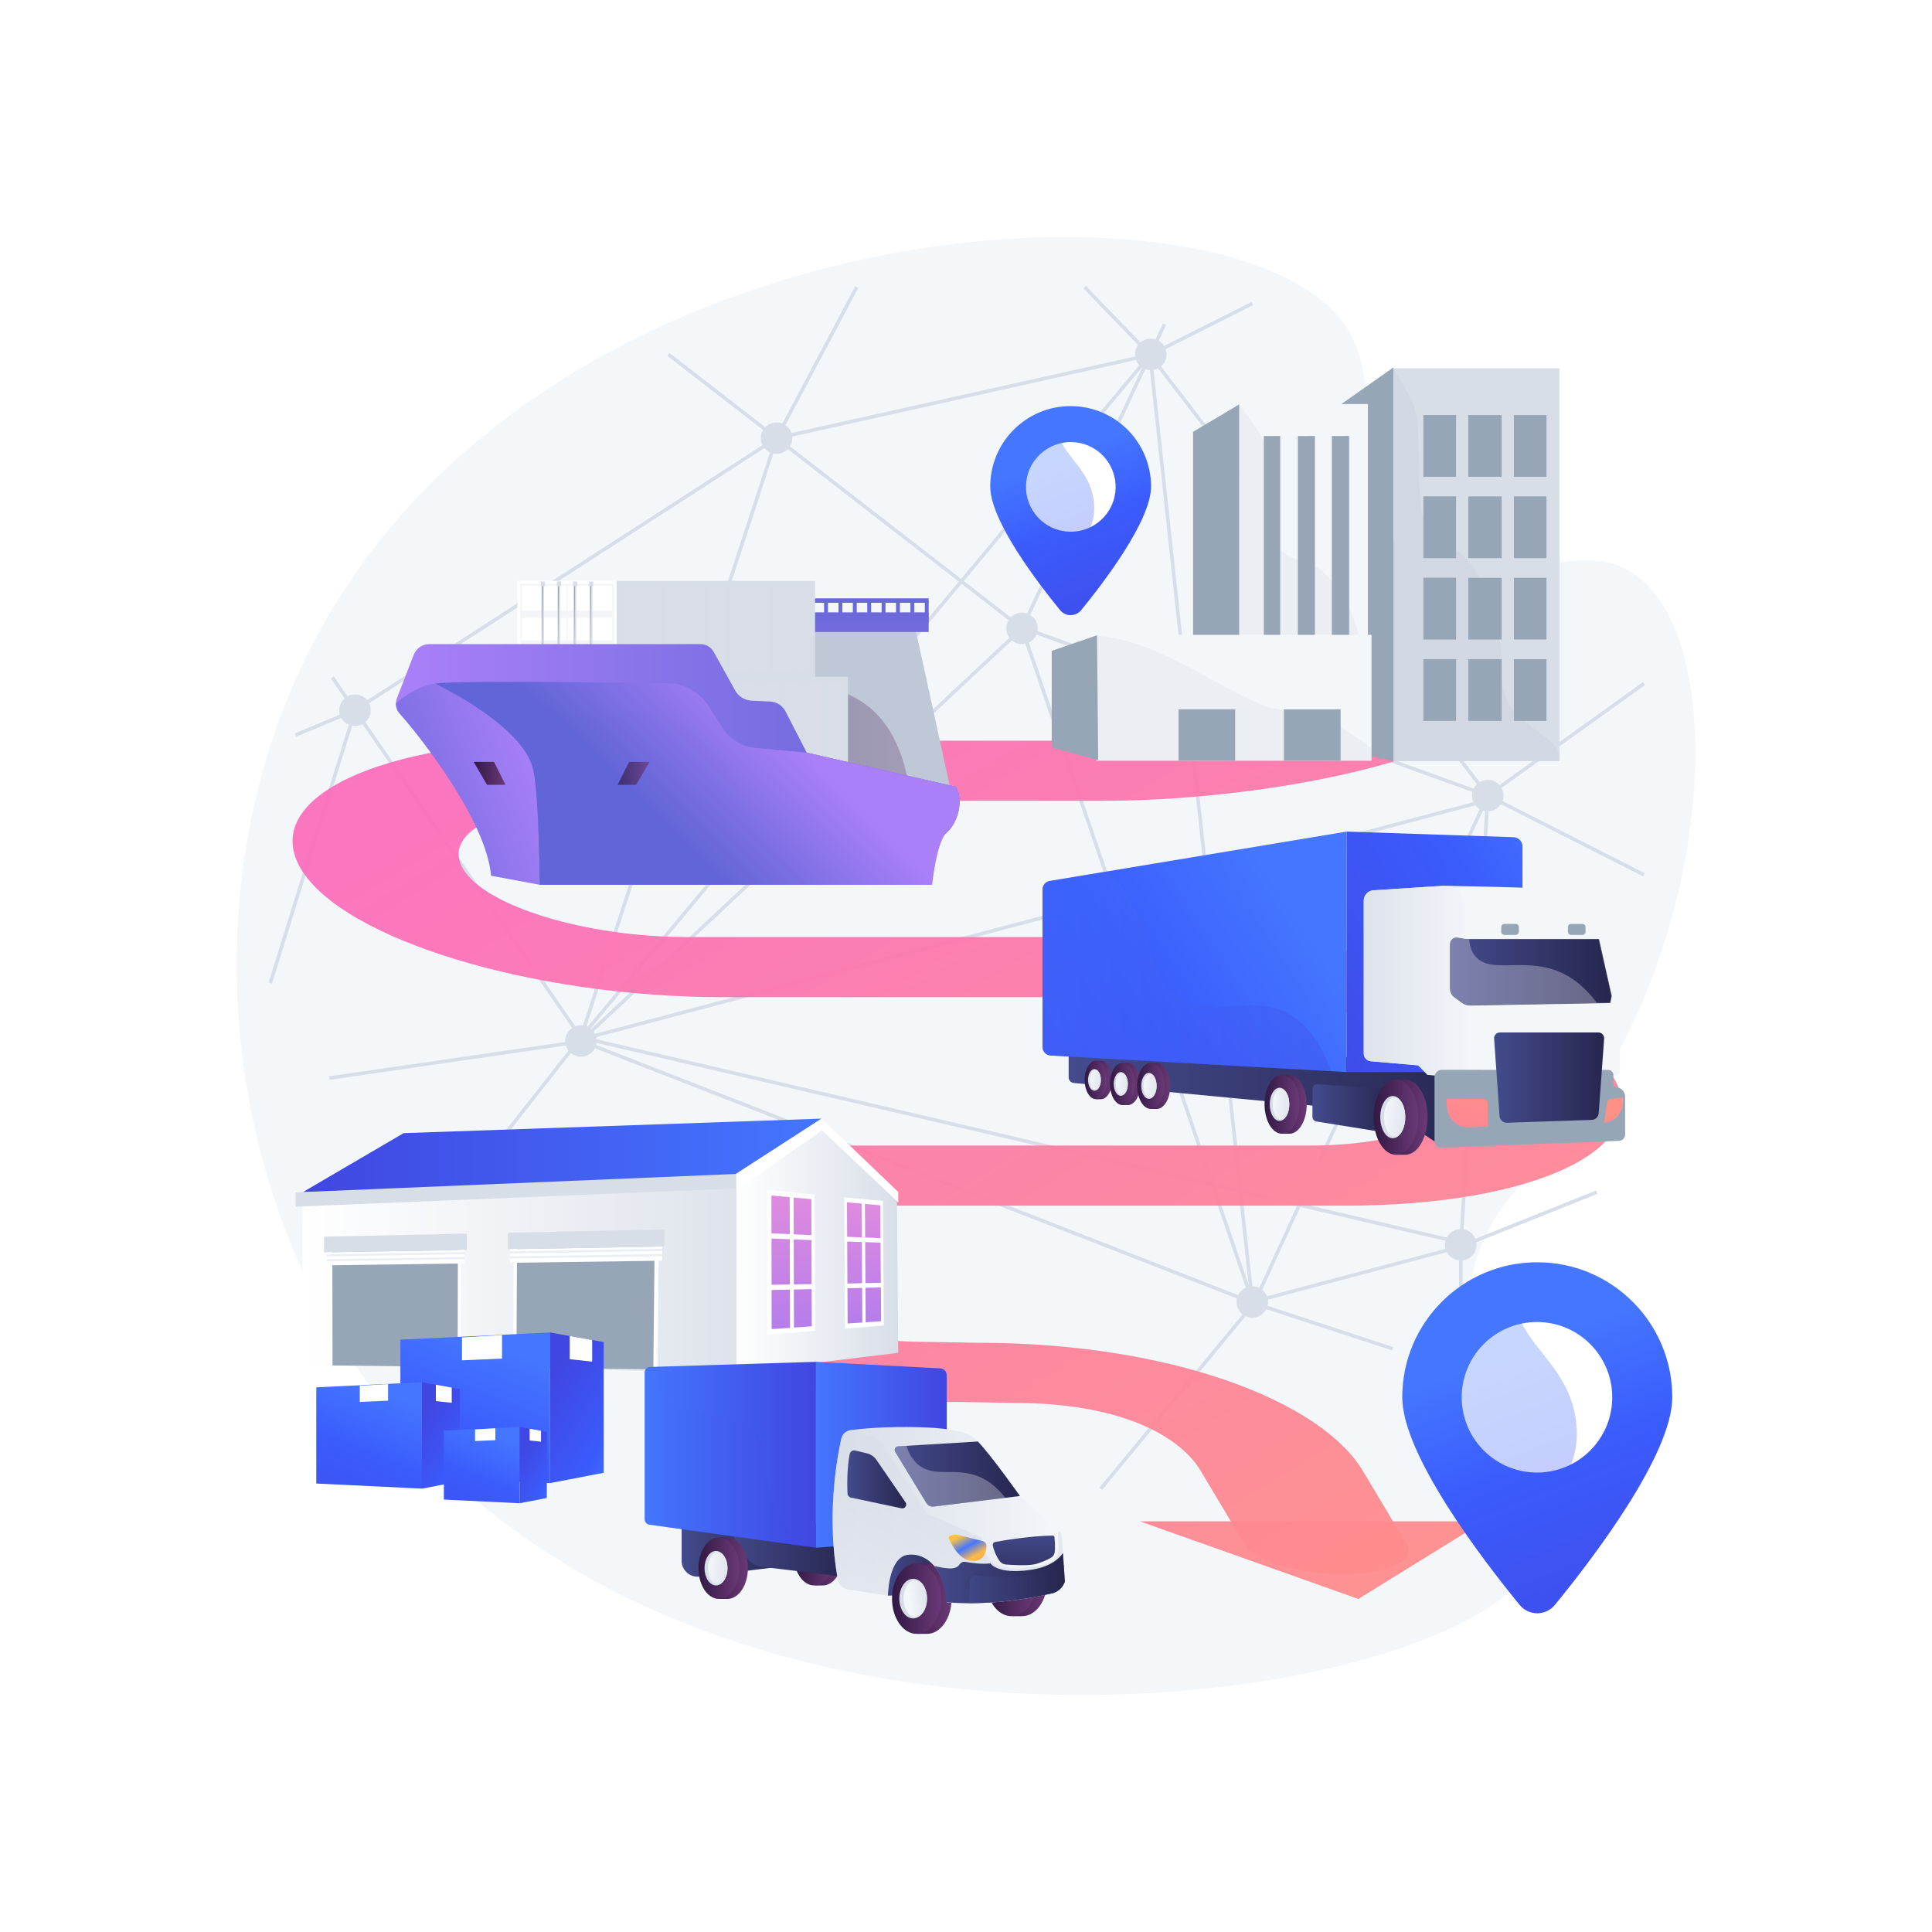 <?xml version="1.0" encoding="utf-8"?>
<!-- Generator: Adobe Illustrator 27.5.0, SVG Export Plug-In . SVG Version: 6.00 Build 0)  -->
<svg version="1.1" xmlns="http://www.w3.org/2000/svg" xmlns:xlink="http://www.w3.org/1999/xlink" x="0px" y="0px"
	 viewBox="0 0 3710 3710" style="enable-background:new 0 0 3710 3710;" xml:space="preserve">
<g id="Background">
	<g>
		<g>
			<rect style="fill:#FFFFFF;" width="3710" height="3710"/>
		</g>
	</g>
</g>
<g id="Illustration">
	<g id="Blockchain_in_transport_technology">
		<path style="fill:#F4F7FA;" d="M2582.256,623.292c94.086,135.185-16.232,354.351,123.375,456.02
			c135.897,98.969,302.842-63.253,430.917,21.938c189.99,126.376,155.295,704.649-122.482,1063.94
			c-83.537,108.052-153.337,150.093-184.251,272.294c-66.382,262.397,166.917,418.487,122.52,548.264
			c-99.964,292.211-1637.345,537.41-2254.21-340.78c-288.101-410.151-331.207-1002.412-73.798-1452.238
			C1089.461,379.902,2371.144,319.963,2582.256,623.292z"/>
		<g>
			<polygon style="fill:#D8DEE8;" points="2409.968,2506.927 2406.973,2505.761 1109.271,2000.14 1113.228,1996.436 
				1957.339,1206.915 1281.295,683.124 1285.472,677.735 1967.845,1206.428 1964.924,1209.163 1121.845,1997.718 2406.457,2498.24 
				2852.387,1529.742 1970.16,1211.328 1972.478,1204.913 2861.693,1525.845 2860.138,1529.219 			"/>
			
				<rect x="629.856" y="2030.726" transform="matrix(0.99 -0.144 0.144 0.99 -283.978 147.159)" style="fill:#D8DEE8;" width="488.254" height="6.819"/>
			<polygon style="fill:#D8DEE8;" points="2116.598,2860.793 2111.342,2856.45 2407.067,2498.616 2675.602,2586.852 
				2673.47,2593.334 2409.358,2506.55 			"/>
			<polygon style="fill:#D8DEE8;" points="2397.624,2487.968 1958.918,1206.472 1959.505,1205.226 2233.106,621.178 
				2239.281,624.069 1966.266,1206.871 2404.079,2485.756 			"/>
			<polygon style="fill:#D8DEE8;" points="3155.393,1682.958 2850.488,1528.296 3154.946,1309.903 3158.923,1315.445 
				2863.592,1527.29 3158.477,1676.876 			"/>
			<circle style="fill:#D8DEE8;" cx="1962.592" cy="1206.673" r="30.222"/>
			<circle style="fill:#D8DEE8;" cx="2857.039" cy="1527.792" r="30.222"/>
			<circle style="fill:#D8DEE8;" cx="2404.722" cy="2500.168" r="30.222"/>
			<circle style="fill:#D8DEE8;" cx="1115.559" cy="1998.927" r="30.222"/>
			<circle style="fill:#D8DEE8;" cx="681.64" cy="1363.806" r="30.222"/>
			<circle style="fill:#D8DEE8;" cx="1491.19" cy="841.435" r="30.222"/>
			<circle style="fill:#D8DEE8;" cx="2209.865" cy="680.43" r="30.222"/>
			<circle style="fill:#D8DEE8;" cx="2805.105" cy="2390.327" r="30.222"/>
			<polygon style="fill:#D8DEE8;" points="2808.517,2565.479 2801.696,2565.479 2801.696,2391.468 3065.275,2286.019 
				3067.806,2292.354 2808.517,2396.084 			"/>
			<polygon style="fill:#D8DEE8;" points="1116.664,1999.8 635.309,1302.715 640.922,1298.838 1114.452,1984.592 1488.55,838.529 
				2201.85,679.677 2080.372,553.696 2085.282,548.96 2215.199,683.694 1493.83,844.345 			"/>
			
				<rect x="326.182" y="1622.198" transform="matrix(0.297 -0.955 0.955 0.297 -1130.213 1716.351)" style="fill:#D8DEE8;" width="548.283" height="6.822"/>
			<polygon style="fill:#D8DEE8;" points="568.96,1414.52 566.332,1408.225 680.047,1360.774 1488.594,839.052 1642.17,549.729 
				1648.195,552.927 1493.786,843.822 1493.039,844.301 683.234,1366.836 			"/>
			
				<rect x="1101.489" y="1762.537" transform="matrix(0.967 -0.255 0.255 0.967 -383.824 564.802)" style="fill:#D8DEE8;" width="1779.318" height="6.819"/>
			<polygon style="fill:#D8DEE8;" points="2795.264,2387.361 1116.899,1996.01 912.243,2256.431 906.881,2252.214 
				1114.218,1988.382 2796.816,2380.719 			"/>
			<path style="fill:#D8DEE8;" d="M2401.757,2504.485L2205.997,690.042L1118.178,1994.381l-5.239-4.37L2204.158,681.595
				l-0.846-1.106l3.048-1.532l4.693-5.629l0.336,3.098l191.8-96.46l3.064,6.095l-192.517,96.819l646.783,843.847l-0.077,1.269
				l-52.08,868.444L2401.757,2504.485z M2213.221,693.42l194.465,1802.432l394.163-104.74l51.71-862.253L2213.221,693.42z"/>
		</g>
		<g>
			<linearGradient id="SVGID_1_" gradientUnits="userSpaceOnUse" x1="2767.332" y1="3329.351" x2="1457.675" y2="1175.58">
				<stop  offset="0" style="stop-color:#FF9085"/>
				<stop  offset="1" style="stop-color:#FB6FBB"/>
			</linearGradient>
			<polygon style="opacity:0.95;fill:url(#SVGID_1_);" points="2608.381,3070.446 2608.381,3070.446 2188.844,2921.373 
				2849.657,2921.373 			"/>
			
				<linearGradient id="SVGID_00000152953390483997979770000014243610170187431839_" gradientUnits="userSpaceOnUse" x1="2824.45" y1="3288.584" x2="1535.828" y2="1169.407">
				<stop  offset="0" style="stop-color:#FF9085"/>
				<stop  offset="1" style="stop-color:#FB6FBB"/>
			</linearGradient>
			<path style="opacity:0.95;fill:url(#SVGID_00000152953390483997979770000014243610170187431839_);" d="M2580.007,3022.991
				c-85.976,0-171.128-25.851-190.194-57.738l-83.957-140.42c-43.121-72.121-162.919-130.794-357.368-130.794l-94.489-1.705
				c-366.126,0-730.043-110.476-811.234-246.271s150.62-246.271,516.746-246.271h953.096c194.449,0,317.565-58.674,274.444-130.794
				l-13.946-23.325c-43.12-72.121-236.397-130.794-430.847-130.794h-953.096c-366.126,0-730.043-110.476-811.234-246.271
				c-81.191-135.795,150.62-246.271,516.746-246.271h953.096c194.449,0,561.312-58.675,518.193-130.794l-126.669-211.858
				c-19.066-31.888,35.175-57.738,121.151-57.738c85.976,0,171.128,25.85,190.194,57.738l126.668,211.858
				c81.191,135.794-394.369,246.271-760.495,246.271h-953.096c-194.449,0-317.565,58.673-274.444,130.794
				c43.12,72.12,236.397,130.794,430.847,130.794h953.096c366.126,0,730.043,110.476,811.234,246.271l13.946,23.325
				c81.191,135.794-150.62,246.271-516.746,246.271h-953.096c-194.449,0-317.565,58.674-274.444,130.794
				c43.121,72.121,236.398,130.794,430.847,130.794l94.489,1.705c366.126,0,656.565,110.476,737.756,246.271l83.956,140.42
				C2720.224,2997.14,2665.983,3022.991,2580.007,3022.991z"/>
		</g>
		<g>
			<g>
				<g>
					
						<linearGradient id="SVGID_00000012440728992971050950000012024360031970256275_" gradientUnits="userSpaceOnUse" x1="2918.588" y1="2589.055" x2="3179.644" y2="3261.471">
						<stop  offset="0" style="stop-color:#4476ff"/>
						<stop  offset="0.314" style="stop-color:#3b5bfc"/>
						<stop  offset="0.996" style="stop-color:#4046e2"/>
					</linearGradient>
					<path style="fill:url(#SVGID_00000012440728992971050950000012024360031970256275_);" d="M3211.251,2683.166
						c0,110.77-155.183,312.9-225.411,398.703c-17.476,21.352-50.146,21.352-67.622,0
						c-70.229-85.803-225.411-287.934-225.411-398.703c0-143.164,116.058-259.222,259.222-259.222
						C3095.193,2423.944,3211.251,2540.002,3211.251,2683.166z"/>
					
						<ellipse transform="matrix(0.707 -0.707 0.707 0.707 -1032.656 2873.281)" style="fill:#FFFFFF;" cx="2952.029" cy="2683.166" rx="144.572" ry="144.572"/>
					<g style="opacity:0.3;">
						
							<linearGradient id="SVGID_00000035518754997967301200000008044015504878132358_" gradientUnits="userSpaceOnUse" x1="2825.113" y1="2625.345" x2="3086.169" y2="3297.762">
							<stop  offset="0" style="stop-color:#4476ff"/>
							<stop  offset="0.314" style="stop-color:#3b5bfc"/>
							<stop  offset="0.996" style="stop-color:#4046e2"/>
						</linearGradient>
						<path style="fill:url(#SVGID_00000035518754997967301200000008044015504878132358_);" d="M2950.884,2975.437
							c16.446-108.306,87.967-142.973,75.691-245.241c-14.158-117.942-118.587-149.354-121.107-254.324
							c-0.406-16.899,1.894-33.195,6.23-48.8c-124.009,19.374-218.891,126.649-218.891,256.094
							c0,110.77,155.182,312.9,225.411,398.703c10.287,12.568,25.835,17.729,40.453,15.502
							C2946.103,3049.934,2945.722,3009.425,2950.884,2975.437z"/>
					</g>
				</g>
			</g>
			<g>
				<g>
					<g>
						<rect x="2741.098" y="790.428" style="opacity:0.5;fill:#97A6B7;" width="64.008" height="12.572"/>
						<rect x="2741.098" y="946.681" style="opacity:0.5;fill:#97A6B7;" width="64.008" height="12.572"/>
						<rect x="2741.098" y="1102.934" style="opacity:0.5;fill:#97A6B7;" width="64.008" height="12.572"/>
						<g>
							<polygon style="fill:#97A6B7;" points="2675.862,705.446 2675.862,1461.566 2573.972,1438.649 2573.972,777.232 							"/>
							<rect x="2675.862" y="707.242" style="fill:#D8DEE8;" width="318.733" height="754.324"/>
							<g>
								<rect x="2733.338" y="797.042" style="fill:#97A6B7;" width="62.701" height="118.537"/>
								<rect x="2819.553" y="797.042" style="fill:#97A6B7;" width="64.008" height="118.537"/>
								<rect x="2907.074" y="797.042" style="fill:#97A6B7;" width="62.701" height="118.537"/>
								<rect x="2733.338" y="953.295" style="fill:#97A6B7;" width="62.701" height="118.537"/>
								<rect x="2819.553" y="953.295" style="fill:#97A6B7;" width="64.008" height="118.537"/>
								<rect x="2907.074" y="953.295" style="fill:#97A6B7;" width="62.701" height="118.537"/>
								<rect x="2733.338" y="1109.548" style="fill:#97A6B7;" width="62.701" height="118.537"/>
								<rect x="2819.553" y="1109.548" style="fill:#97A6B7;" width="64.008" height="118.537"/>
								<rect x="2907.074" y="1109.548" style="fill:#97A6B7;" width="62.701" height="118.537"/>
								<rect x="2733.338" y="1265.801" style="fill:#97A6B7;" width="62.701" height="118.537"/>
								<rect x="2819.553" y="1265.801" style="fill:#97A6B7;" width="64.008" height="118.537"/>
								<rect x="2907.074" y="1265.801" style="fill:#97A6B7;" width="62.701" height="118.537"/>
							</g>
							<rect x="2733.338" y="797.042" style="opacity:0.5;fill:#97A6B7;" width="62.701" height="12.572"/>
							<rect x="2733.338" y="953.295" style="opacity:0.5;fill:#97A6B7;" width="62.701" height="12.572"/>
							<rect x="2733.338" y="1109.548" style="opacity:0.5;fill:#97A6B7;" width="62.701" height="12.572"/>
							<rect x="2733.338" y="1265.801" style="opacity:0.5;fill:#97A6B7;" width="62.701" height="12.572"/>
							<path style="opacity:0.1;fill:#97A6B7;" d="M2994.594,1449.048v12.518h-318.733l-101.89-22.917v-111.927
								c6.819-23.869,15.048-47.109,24.819-66.308c37.451-73.636,25.25-103.576,33.088-157.456
								c7.838-53.88-9.575-346.02,43.982-395.715c50.07,83.209,46.595,79.617,48.333,168.232
								c0.927,47.397,0.862,89.315,9.144,120.441c7.184,27.048,20.678,45.924,46.595,53.162c5.448,1.526,10.829,3.951,16.107,7.202
								c16.851,10.327,32.696,28.988,46.125,53.27c17.661,31.879,31.207,73.439,37.516,118.537
								c1.737,12.339,2.926,24.964,3.501,37.716c0.196,4.238,0.327,8.513,0.379,12.788c0.052,3.717,0.052,7.435,0,11.153
								c-0.026,1.311-0.026,2.604,0,3.879c0.248,32.22,9.915,54.437,23.513,71.481c5.76,7.22,12.227,13.506,18.993,19.235
								C2953.094,1407.219,2984.784,1421.03,2994.594,1449.048z"/>
						</g>
					</g>
					<g>
						<polygon style="fill:#97A6B7;" points="2379.863,776.412 2379.863,1332.093 2291.036,1315.257 2291.036,829.179 
							2371.817,781.194 2378.844,777.01 						"/>
						<rect x="2379.863" y="775.864" style="fill:#F4F7FA;" width="246.887" height="556.229"/>
						<rect x="2426.889" y="837.299" style="fill:#97A6B7;" width="31.351" height="458.266"/>
						<rect x="2492.204" y="837.299" style="fill:#97A6B7;" width="32.657" height="458.266"/>
						<rect x="2557.518" y="837.299" style="fill:#97A6B7;" width="32.657" height="458.266"/>
						<rect x="2447.79" y="837.299" style="opacity:0.5;fill:#97A6B7;" width="10.45" height="458.266"/>
						<rect x="2514.41" y="837.299" style="opacity:0.5;fill:#97A6B7;" width="10.45" height="458.266"/>
						<rect x="2581.031" y="837.299" style="opacity:0.5;fill:#97A6B7;" width="10.45" height="458.266"/>
						<path style="opacity:0.1;fill:#97A6B7;" d="M2626.75,1332.06v0.033h-246.887l-88.827-16.837v-56.536
							c41.148-62.962,27.602-89.146,36.485-135.853c8.674-45.594-9.627-285.835,44.296-341.674c1.947-2.042,3.984-3.819,6.126-5.33
							c0.301,0.382,0.601,0.764,0.901,1.146c0.34,0.432,0.679,0.863,1.019,1.295c28.059,35.682,40.913,52.717,47.026,70.832
							c5.957,17.65,5.513,36.313,6.479,74.252c1.201,46.657,0.954,87.253,14.421,115.198c2.821,5.895,6.257,11.208,10.45,15.907
							c8.138,9.149,19.111,15.939,33.963,19.908c1.646,0.448,3.331,0.863,5.068,1.229c5.787,1.229,11.508,3.154,17.138,5.695
							c3.527,1.577,7.015,3.404,10.45,5.479c11.534,6.89,22.546,16.355,32.657,27.861c8.543,9.713,16.446,20.871,23.513,33.141
							c3.227,5.612,6.283,11.456,9.144,17.517c0.444,0.93,0.875,1.859,1.306,2.806c15.989,34.934,25.473,76.361,24.636,118.535
							C2615.752,1305.029,2619.827,1319.807,2626.75,1332.06z"/>
					</g>
					<g>
						<g>
							<g>
								<rect x="2105.377" y="1219.071" style="fill:#F4F7FA;" width="528.31" height="241.708"/>
							</g>
							<g style="opacity:0.1;">
								<path style="fill:#97A6B7;" d="M2534.232,1373.894c-39.711-12.093-87.364-6.046-119.132-24.185
									c-97.656-42.481-199.497-122.25-309.725-128.759v239.829h528.313v-23.512
									C2601.644,1413.591,2570.201,1389.866,2534.232,1373.894z"/>
							</g>
							<g>
								<polygon style="fill:#97A6B7;" points="2108.833,1459.676 2019.576,1435.373 2019.576,1249.869 2106.626,1219.929 								
									"/>
							</g>
						</g>
						<rect x="2465.413" y="1362.115" style="fill:#97A6B7;" width="108.707" height="98.517"/>
						<rect x="2563.669" y="1362.115" style="opacity:0.5;fill:#97A6B7;" width="10.45" height="98.517"/>
						<rect x="2263.205" y="1362.115" style="fill:#97A6B7;" width="108.707" height="98.517"/>
						<rect x="2359.756" y="1362.115" style="opacity:0.5;fill:#97A6B7;" width="10.45" height="98.517"/>
					</g>
				</g>
				<g>
					<g>
						<g>
							
								<linearGradient id="SVGID_00000169542048102684280270000007007895633906645639_" gradientUnits="userSpaceOnUse" x1="2036.054" y1="878.197" x2="2191.52" y2="1278.639">
								<stop  offset="0" style="stop-color:#4476ff"/>
								<stop  offset="0.314" style="stop-color:#3b5bfc"/>
								<stop  offset="0.996" style="stop-color:#4046e2"/>
							</linearGradient>
							<path style="fill:url(#SVGID_00000169542048102684280270000007007895633906645639_);" d="M2210.343,934.243
								c0,65.966-92.416,186.341-134.239,237.439c-10.407,12.716-29.863,12.716-40.271,0
								c-41.823-51.098-134.239-171.472-134.239-237.439c0-85.258,69.116-154.374,154.374-154.374
								C2141.228,779.869,2210.343,848.985,2210.343,934.243z"/>
							
								<ellipse transform="matrix(0.23 -0.973 0.973 0.23 674.353 2720.568)" style="fill:#FFFFFF;" cx="2055.969" cy="934.243" rx="86.097" ry="86.097"/>
							<g style="opacity:0.3;">
								
									<linearGradient id="SVGID_00000115501042818748041520000015312240773377538993_" gradientUnits="userSpaceOnUse" x1="1980.387" y1="899.809" x2="2135.854" y2="1300.252">
									<stop  offset="0" style="stop-color:#4476ff"/>
									<stop  offset="0.314" style="stop-color:#3b5bfc"/>
									<stop  offset="0.996" style="stop-color:#4046e2"/>
								</linearGradient>
								<path style="fill:url(#SVGID_00000115501042818748041520000015312240773377538993_);" d="M2055.287,1108.299
									c9.794-64.499,52.387-85.145,45.076-146.048c-8.431-70.238-70.622-88.945-72.123-151.457
									c-0.242-10.064,1.128-19.769,3.71-29.062c-73.851,11.537-130.356,75.423-130.356,152.511
									c0,65.966,92.416,186.341,134.239,237.439c6.126,7.484,15.386,10.558,24.091,9.232
									C2052.44,1152.664,2052.213,1128.539,2055.287,1108.299z"/>
							</g>
						</g>
					</g>
				</g>
			</g>
			<g>
				<g>
					<polygon style="fill:#BFC8D6;" points="1827.851,1527.792 1362.172,1445.901 1387.839,1186.783 1753.294,1186.783 					"/>
					
						<linearGradient id="SVGID_00000052804667091808207680000000265455288129490065_" gradientUnits="userSpaceOnUse" x1="-1227.428" y1="1350.109" x2="-761.75" y2="1350.109" gradientTransform="matrix(1 0 0 1 2589.6 0)">
						<stop  offset="0" style="stop-color:#311944"/>
						<stop  offset="1" style="stop-color:#6B3976"/>
					</linearGradient>
					<path style="opacity:0.3;fill:url(#SVGID_00000052804667091808207680000000265455288129490065_);" d="M1662.952,1353.125
						c-71.879-53.106-168.113-34.111-200.45-97.78c-10.472-20.619-11.358-44.246-6.487-68.561h-68.175l-25.667,259.117
						l384.033,67.533C1732.138,1427.271,1699.292,1379.974,1662.952,1353.125z"/>
					<g>
						<g>
							
								<linearGradient id="SVGID_00000005961872965895524150000016246428985526937990_" gradientUnits="userSpaceOnUse" x1="1913.104" y1="1525.367" x2="1913.104" y2="1114.239" gradientTransform="matrix(-1 0 0 1 3499.317 0)">
								<stop  offset="0" style="stop-color:#AA80F9"/>
								<stop  offset="0.996" style="stop-color:#6165D7"/>
							</linearGradient>
							
								<rect x="1582.493" y="1155.12" style="fill:url(#SVGID_00000005961872965895524150000016246428985526937990_);" width="7.438" height="39.666"/>
							
								<linearGradient id="SVGID_00000017485396239711932870000003690024578384405632_" gradientUnits="userSpaceOnUse" x1="1885.479" y1="1525.367" x2="1885.479" y2="1114.239" gradientTransform="matrix(-1 0 0 1 3499.317 0)">
								<stop  offset="0" style="stop-color:#AA80F9"/>
								<stop  offset="0.996" style="stop-color:#6165D7"/>
							</linearGradient>
							
								<rect x="1610.119" y="1155.12" style="fill:url(#SVGID_00000017485396239711932870000003690024578384405632_);" width="7.438" height="39.666"/>
							
								<linearGradient id="SVGID_00000110429769626934188390000005037695215041757367_" gradientUnits="userSpaceOnUse" x1="1857.853" y1="1525.367" x2="1857.853" y2="1114.239" gradientTransform="matrix(-1 0 0 1 3499.317 0)">
								<stop  offset="0" style="stop-color:#AA80F9"/>
								<stop  offset="0.996" style="stop-color:#6165D7"/>
							</linearGradient>
							
								<rect x="1637.744" y="1155.12" style="fill:url(#SVGID_00000110429769626934188390000005037695215041757367_);" width="7.438" height="39.666"/>
							
								<linearGradient id="SVGID_00000180340998654269112410000015438074264463281059_" gradientUnits="userSpaceOnUse" x1="1830.228" y1="1525.367" x2="1830.228" y2="1114.239" gradientTransform="matrix(-1 0 0 1 3499.317 0)">
								<stop  offset="0" style="stop-color:#AA80F9"/>
								<stop  offset="0.996" style="stop-color:#6165D7"/>
							</linearGradient>
							
								<rect x="1665.37" y="1155.12" style="fill:url(#SVGID_00000180340998654269112410000015438074264463281059_);" width="7.438" height="39.666"/>
							
								<linearGradient id="SVGID_00000175304659847383503320000007449120192750127022_" gradientUnits="userSpaceOnUse" x1="1774.977" y1="1525.367" x2="1774.977" y2="1114.239" gradientTransform="matrix(-1 0 0 1 3499.317 0)">
								<stop  offset="0" style="stop-color:#AA80F9"/>
								<stop  offset="0.996" style="stop-color:#6165D7"/>
							</linearGradient>
							
								<rect x="1720.62" y="1155.12" style="fill:url(#SVGID_00000175304659847383503320000007449120192750127022_);" width="7.438" height="39.666"/>
							
								<linearGradient id="SVGID_00000013184922178291361060000015409170443415608477_" gradientUnits="userSpaceOnUse" x1="1802.602" y1="1525.367" x2="1802.602" y2="1114.239" gradientTransform="matrix(-1 0 0 1 3499.317 0)">
								<stop  offset="0" style="stop-color:#AA80F9"/>
								<stop  offset="0.996" style="stop-color:#6165D7"/>
							</linearGradient>
							
								<rect x="1692.995" y="1155.12" style="fill:url(#SVGID_00000013184922178291361060000015409170443415608477_);" width="7.438" height="39.666"/>
							
								<linearGradient id="SVGID_00000173864605624178777670000009102020741101161393_" gradientUnits="userSpaceOnUse" x1="1747.352" y1="1525.367" x2="1747.352" y2="1114.239" gradientTransform="matrix(-1 0 0 1 3499.317 0)">
								<stop  offset="0" style="stop-color:#AA80F9"/>
								<stop  offset="0.996" style="stop-color:#6165D7"/>
							</linearGradient>
							
								<rect x="1748.246" y="1155.12" style="fill:url(#SVGID_00000173864605624178777670000009102020741101161393_);" width="7.438" height="39.666"/>
							
								<linearGradient id="SVGID_00000062899734557947116410000012490133283799921844_" gradientUnits="userSpaceOnUse" x1="1719.726" y1="1525.367" x2="1719.726" y2="1114.239" gradientTransform="matrix(-1 0 0 1 3499.317 0)">
								<stop  offset="0" style="stop-color:#AA80F9"/>
								<stop  offset="0.996" style="stop-color:#6165D7"/>
							</linearGradient>
							
								<rect x="1775.871" y="1155.12" style="fill:url(#SVGID_00000062899734557947116410000012490133283799921844_);" width="7.438" height="39.666"/>
							
								<linearGradient id="SVGID_00000118390285709433661300000006457562656078234762_" gradientUnits="userSpaceOnUse" x1="1926.917" y1="1525.365" x2="1926.917" y2="1114.24" gradientTransform="matrix(-1 0 0 1 3499.317 0)">
								<stop  offset="0" style="stop-color:#AA80F9"/>
								<stop  offset="0.996" style="stop-color:#6165D7"/>
							</linearGradient>
							
								<rect x="1361.49" y="1149.008" style="fill:url(#SVGID_00000118390285709433661300000006457562656078234762_);" width="421.819" height="8.556"/>
							
								<linearGradient id="SVGID_00000133498802455144446080000003298734336504453820_" gradientUnits="userSpaceOnUse" x1="2134.107" y1="1525.367" x2="2134.107" y2="1114.239" gradientTransform="matrix(-1 0 0 1 3499.317 0)">
								<stop  offset="0" style="stop-color:#AA80F9"/>
								<stop  offset="0.996" style="stop-color:#6165D7"/>
							</linearGradient>
							
								<rect x="1361.49" y="1155.12" style="fill:url(#SVGID_00000133498802455144446080000003298734336504453820_);" width="7.438" height="39.666"/>
							
								<linearGradient id="SVGID_00000051377631682394687670000017534013135620431244_" gradientUnits="userSpaceOnUse" x1="2106.482" y1="1525.367" x2="2106.482" y2="1114.239" gradientTransform="matrix(-1 0 0 1 3499.317 0)">
								<stop  offset="0" style="stop-color:#AA80F9"/>
								<stop  offset="0.996" style="stop-color:#6165D7"/>
							</linearGradient>
							
								<rect x="1389.115" y="1155.12" style="fill:url(#SVGID_00000051377631682394687670000017534013135620431244_);" width="7.438" height="39.666"/>
							
								<linearGradient id="SVGID_00000085969690613131110360000002854263014593845426_" gradientUnits="userSpaceOnUse" x1="2078.857" y1="1525.367" x2="2078.857" y2="1114.239" gradientTransform="matrix(-1 0 0 1 3499.317 0)">
								<stop  offset="0" style="stop-color:#AA80F9"/>
								<stop  offset="0.996" style="stop-color:#6165D7"/>
							</linearGradient>
							
								<rect x="1416.741" y="1155.12" style="fill:url(#SVGID_00000085969690613131110360000002854263014593845426_);" width="7.438" height="39.666"/>
							
								<linearGradient id="SVGID_00000160182661189543718790000011584284991134219685_" gradientUnits="userSpaceOnUse" x1="2051.231" y1="1525.367" x2="2051.231" y2="1114.239" gradientTransform="matrix(-1 0 0 1 3499.317 0)">
								<stop  offset="0" style="stop-color:#AA80F9"/>
								<stop  offset="0.996" style="stop-color:#6165D7"/>
							</linearGradient>
							
								<rect x="1444.366" y="1155.12" style="fill:url(#SVGID_00000160182661189543718790000011584284991134219685_);" width="7.438" height="39.666"/>
							
								<linearGradient id="SVGID_00000065075822869625281120000011439348431653205919_" gradientUnits="userSpaceOnUse" x1="2023.606" y1="1525.367" x2="2023.606" y2="1114.239" gradientTransform="matrix(-1 0 0 1 3499.317 0)">
								<stop  offset="0" style="stop-color:#AA80F9"/>
								<stop  offset="0.996" style="stop-color:#6165D7"/>
							</linearGradient>
							
								<rect x="1471.992" y="1155.12" style="fill:url(#SVGID_00000065075822869625281120000011439348431653205919_);" width="7.438" height="39.666"/>
							
								<linearGradient id="SVGID_00000034065783298296052780000002605522657279047614_" gradientUnits="userSpaceOnUse" x1="1995.98" y1="1525.367" x2="1995.98" y2="1114.239" gradientTransform="matrix(-1 0 0 1 3499.317 0)">
								<stop  offset="0" style="stop-color:#AA80F9"/>
								<stop  offset="0.996" style="stop-color:#6165D7"/>
							</linearGradient>
							
								<rect x="1499.617" y="1155.12" style="fill:url(#SVGID_00000034065783298296052780000002605522657279047614_);" width="7.438" height="39.666"/>
							
								<linearGradient id="SVGID_00000065069992507395856620000014402793021103509405_" gradientUnits="userSpaceOnUse" x1="1968.355" y1="1525.367" x2="1968.355" y2="1114.239" gradientTransform="matrix(-1 0 0 1 3499.317 0)">
								<stop  offset="0" style="stop-color:#AA80F9"/>
								<stop  offset="0.996" style="stop-color:#6165D7"/>
							</linearGradient>
							
								<rect x="1527.243" y="1155.12" style="fill:url(#SVGID_00000065069992507395856620000014402793021103509405_);" width="7.438" height="39.666"/>
							
								<linearGradient id="SVGID_00000011000190559938955820000017911711788255020420_" gradientUnits="userSpaceOnUse" x1="1940.729" y1="1525.367" x2="1940.729" y2="1114.239" gradientTransform="matrix(-1 0 0 1 3499.317 0)">
								<stop  offset="0" style="stop-color:#AA80F9"/>
								<stop  offset="0.996" style="stop-color:#6165D7"/>
							</linearGradient>
							
								<rect x="1554.868" y="1155.12" style="fill:url(#SVGID_00000011000190559938955820000017911711788255020420_);" width="7.438" height="39.666"/>
						</g>
						
							<linearGradient id="SVGID_00000131369307987714717680000017140127111649688221_" gradientUnits="userSpaceOnUse" x1="1926.917" y1="1525.367" x2="1926.917" y2="1114.241" gradientTransform="matrix(-1 0 0 1 3499.317 0)">
							<stop  offset="0" style="stop-color:#AA80F9"/>
							<stop  offset="0.996" style="stop-color:#6165D7"/>
						</linearGradient>
						
							<rect x="1361.49" y="1175.898" style="fill:url(#SVGID_00000131369307987714717680000017140127111649688221_);" width="421.819" height="37.775"/>
					</g>
				</g>
				<g>
					<g>
						<rect x="1247.391" y="1299.702" style="fill:#D8DEE8;" width="380.964" height="185.312"/>
						<rect x="1263.177" y="1310.794" style="opacity:0.3;fill:#D8DEE8;" width="349.392" height="160.236"/>
						<g>
							<g>
								<rect x="1285.52" y="1310.794" style="opacity:0.6;fill:#D8DEE8;" width="16.137" height="160.236"/>
								<rect x="1291.531" y="1310.794" style="fill:#D8DEE8;" width="10.758" height="160.236"/>
							</g>
							<g>
								<rect x="1326.654" y="1310.794" style="opacity:0.6;fill:#D8DEE8;" width="16.137" height="160.236"/>
								<rect x="1332.666" y="1310.794" style="fill:#D8DEE8;" width="10.758" height="160.236"/>
							</g>
							<g>
								<rect x="1367.788" y="1310.794" style="opacity:0.6;fill:#D8DEE8;" width="16.137" height="160.236"/>
								<rect x="1373.799" y="1310.794" style="fill:#D8DEE8;" width="10.758" height="160.236"/>
							</g>
							<g>
								<rect x="1408.922" y="1310.794" style="opacity:0.6;fill:#D8DEE8;" width="16.137" height="160.236"/>
								<rect x="1414.934" y="1310.794" style="fill:#D8DEE8;" width="10.758" height="160.236"/>
							</g>
							<g>
								<rect x="1450.056" y="1310.794" style="opacity:0.6;fill:#D8DEE8;" width="16.137" height="160.236"/>
								<rect x="1456.068" y="1310.794" style="fill:#D8DEE8;" width="10.758" height="160.236"/>
							</g>
							<g>
								<rect x="1491.19" y="1310.794" style="opacity:0.6;fill:#D8DEE8;" width="16.137" height="160.236"/>
								<rect x="1497.202" y="1310.794" style="fill:#D8DEE8;" width="10.758" height="160.236"/>
							</g>
							<g>
								<rect x="1532.324" y="1310.794" style="opacity:0.6;fill:#D8DEE8;" width="16.137" height="160.236"/>
								<rect x="1538.336" y="1310.794" style="fill:#D8DEE8;" width="10.758" height="160.236"/>
							</g>
							<g>
								<rect x="1573.458" y="1310.794" style="opacity:0.6;fill:#D8DEE8;" width="16.137" height="160.236"/>
								<rect x="1579.47" y="1310.794" style="fill:#D8DEE8;" width="10.758" height="160.236"/>
							</g>
						</g>
					</g>
					<g>
						<rect x="1056.783" y="1299.702" style="fill:#D8DEE8;" width="190.608" height="185.312"/>
						
							<rect x="1065.258" y="1302.88" transform="matrix(-1.836970e-16 1 -1 -1.836970e-16 2544.445 240.27)" style="fill:#D8DEE8;" width="173.659" height="178.954"/>
						<g>
							<g>
								<g>
									<rect x="1153.38" y="1309.035" style="fill:#D8DEE8;" width="85.653" height="166.645"/>
									<rect x="1065.142" y="1309.035" style="fill:#D8DEE8;" width="85.653" height="166.645"/>
								</g>
								<g>
									<rect x="1065.142" y="1356.523" style="opacity:0.3;fill:#D8DEE8;" width="85.653" height="14.567"/>
									<rect x="1065.142" y="1413.625" style="opacity:0.3;fill:#D8DEE8;" width="85.653" height="14.567"/>
								</g>
							</g>
							<g>
								<rect x="1153.38" y="1356.523" style="opacity:0.3;fill:#D8DEE8;" width="85.653" height="14.567"/>
								<rect x="1153.38" y="1413.625" style="opacity:0.3;fill:#D8DEE8;" width="85.653" height="14.567"/>
							</g>
						</g>
						<g>
							<g>
								<rect x="1103.367" y="1304.66" style="fill:#D8DEE8;" width="4.503" height="173.637"/>
								<polygon style="fill:#97A6B7;" points="1103.367,1478.297 1103.367,1304.66 1105.618,1304.66 								"/>
								<rect x="1101.661" y="1300.775" style="fill:#D8DEE8;" width="7.915" height="9.129"/>
								<rect x="1101.661" y="1473.732" style="fill:#D8DEE8;" width="7.915" height="9.129"/>
							</g>
							<g>
								<rect x="1165.325" y="1304.66" style="fill:#D8DEE8;" width="4.503" height="173.637"/>
								<polygon style="fill:#97A6B7;" points="1165.325,1478.297 1165.325,1304.66 1167.577,1304.66 								"/>
								<rect x="1163.62" y="1300.775" style="fill:#D8DEE8;" width="7.915" height="9.129"/>
								<rect x="1163.62" y="1473.732" style="fill:#D8DEE8;" width="7.915" height="9.129"/>
							</g>
							<g>
								<rect x="1196.305" y="1304.66" style="fill:#D8DEE8;" width="4.503" height="173.637"/>
								<polygon style="fill:#97A6B7;" points="1196.305,1478.297 1196.305,1304.66 1198.556,1304.66 								"/>
								<rect x="1194.599" y="1300.775" style="fill:#D8DEE8;" width="7.915" height="9.129"/>
								<rect x="1194.599" y="1473.732" style="fill:#D8DEE8;" width="7.915" height="9.129"/>
							</g>
							<g>
								<rect x="1134.346" y="1304.66" style="fill:#D8DEE8;" width="4.503" height="173.637"/>
								<polygon style="fill:#97A6B7;" points="1134.346,1478.297 1134.346,1304.66 1136.598,1304.66 								"/>
								<rect x="1132.64" y="1300.775" style="fill:#D8DEE8;" width="7.915" height="9.129"/>
								<rect x="1132.64" y="1473.732" style="fill:#D8DEE8;" width="7.915" height="9.129"/>
							</g>
						</g>
					</g>
				</g>
				<g>
					<g>
						<rect x="1184.21" y="1115.463" style="fill:#D8DEE8;" width="380.964" height="185.312"/>
						<rect x="1199.996" y="1126.556" style="opacity:0.3;fill:#D8DEE8;" width="349.392" height="160.236"/>
						<g>
							<g>
								<rect x="1222.338" y="1126.556" style="opacity:0.6;fill:#D8DEE8;" width="16.137" height="160.236"/>
								<rect x="1228.35" y="1126.556" style="fill:#D8DEE8;" width="10.758" height="160.236"/>
							</g>
							<g>
								<rect x="1263.472" y="1126.556" style="opacity:0.6;fill:#D8DEE8;" width="16.137" height="160.236"/>
								<rect x="1269.484" y="1126.556" style="fill:#D8DEE8;" width="10.758" height="160.236"/>
							</g>
							<g>
								<rect x="1304.606" y="1126.556" style="opacity:0.6;fill:#D8DEE8;" width="16.137" height="160.236"/>
								<rect x="1310.618" y="1126.556" style="fill:#D8DEE8;" width="10.758" height="160.236"/>
							</g>
							<g>
								<rect x="1345.74" y="1126.556" style="opacity:0.6;fill:#D8DEE8;" width="16.137" height="160.236"/>
								<rect x="1351.752" y="1126.556" style="fill:#D8DEE8;" width="10.758" height="160.236"/>
							</g>
							<g>
								<rect x="1386.874" y="1126.556" style="opacity:0.6;fill:#D8DEE8;" width="16.137" height="160.236"/>
								<rect x="1392.886" y="1126.556" style="fill:#D8DEE8;" width="10.758" height="160.236"/>
							</g>
							<g>
								<rect x="1428.008" y="1126.556" style="opacity:0.6;fill:#D8DEE8;" width="16.137" height="160.236"/>
								<rect x="1434.02" y="1126.556" style="fill:#D8DEE8;" width="10.758" height="160.236"/>
							</g>
							<g>
								<rect x="1469.142" y="1126.556" style="opacity:0.6;fill:#D8DEE8;" width="16.137" height="160.236"/>
								<rect x="1475.154" y="1126.556" style="fill:#D8DEE8;" width="10.758" height="160.236"/>
							</g>
							<g>
								<rect x="1510.276" y="1126.556" style="opacity:0.6;fill:#D8DEE8;" width="16.137" height="160.236"/>
								<rect x="1516.288" y="1126.556" style="fill:#D8DEE8;" width="10.758" height="160.236"/>
							</g>
						</g>
					</g>
					<g>
						<rect x="993.602" y="1115.463" style="fill:#FFFFFF;" width="190.608" height="185.312"/>
						
							<rect x="1002.077" y="1118.642" transform="matrix(-1.836970e-16 1 -1 -1.836970e-16 2297.025 119.213)" style="opacity:0.3;fill:#D8DEE8;" width="173.658" height="178.954"/>
						<g>
							<g>
								<g>
									<rect x="1090.199" y="1124.797" style="fill:#FFFFFF;" width="85.653" height="166.645"/>
									<rect x="1001.96" y="1124.797" style="fill:#FFFFFF;" width="85.653" height="166.645"/>
								</g>
								<g>
									<rect x="1001.96" y="1172.285" style="opacity:0.3;fill:#D8DEE8;" width="85.653" height="14.567"/>
									<rect x="1001.96" y="1229.387" style="opacity:0.3;fill:#D8DEE8;" width="85.653" height="14.567"/>
								</g>
							</g>
							<g>
								<rect x="1090.199" y="1172.285" style="opacity:0.3;fill:#D8DEE8;" width="85.653" height="14.567"/>
								<rect x="1090.199" y="1229.387" style="opacity:0.3;fill:#D8DEE8;" width="85.653" height="14.567"/>
							</g>
						</g>
						<g>
							<g>
								<rect x="1040.186" y="1120.422" style="fill:#D8DEE8;" width="4.503" height="173.637"/>
								<polygon style="fill:#97A6B7;" points="1040.186,1294.059 1040.186,1120.422 1042.437,1120.422 								"/>
								<rect x="1038.48" y="1116.537" style="fill:#D8DEE8;" width="7.915" height="9.128"/>
								<rect x="1038.48" y="1289.494" style="fill:#D8DEE8;" width="7.915" height="9.129"/>
							</g>
							<g>
								<rect x="1102.144" y="1120.422" style="fill:#D8DEE8;" width="4.503" height="173.637"/>
								<polygon style="fill:#97A6B7;" points="1102.144,1294.059 1102.144,1120.422 1104.396,1120.422 								"/>
								<rect x="1100.438" y="1116.537" style="fill:#D8DEE8;" width="7.915" height="9.128"/>
								<rect x="1100.438" y="1289.494" style="fill:#D8DEE8;" width="7.915" height="9.129"/>
							</g>
							<g>
								<rect x="1133.124" y="1120.422" style="fill:#D8DEE8;" width="4.503" height="173.637"/>
								<polygon style="fill:#97A6B7;" points="1133.124,1294.059 1133.124,1120.422 1135.375,1120.422 								"/>
								<rect x="1131.418" y="1116.537" style="fill:#D8DEE8;" width="7.915" height="9.128"/>
								<rect x="1131.418" y="1289.494" style="fill:#D8DEE8;" width="7.915" height="9.129"/>
							</g>
							<g>
								<rect x="1071.165" y="1120.422" style="fill:#D8DEE8;" width="4.503" height="173.637"/>
								<polygon style="fill:#97A6B7;" points="1071.165,1294.059 1071.165,1120.422 1073.417,1120.422 								"/>
								<rect x="1069.459" y="1116.537" style="fill:#D8DEE8;" width="7.915" height="9.128"/>
								<rect x="1069.459" y="1289.494" style="fill:#D8DEE8;" width="7.915" height="9.129"/>
							</g>
						</g>
					</g>
				</g>
				<g>
					
						<linearGradient id="SVGID_00000051358288113691260120000014232793520119003055_" gradientUnits="userSpaceOnUse" x1="-1829.307" y1="1441.623" x2="-746.862" y2="1441.623" gradientTransform="matrix(1 0 0 1 2589.6 0)">
						<stop  offset="0" style="stop-color:#AA80F9"/>
						<stop  offset="0.996" style="stop-color:#6165D7"/>
					</linearGradient>
					<path style="fill:url(#SVGID_00000051358288113691260120000014232793520119003055_);" d="M794.422,1257.477l-32.185,83.251
						c-3.896,10.077-1.846,21.487,5.331,29.562c39.561,44.511,166.099,192.625,175.37,276.062h847.023
						c0,0,8.556-30.556,28.112-47.668c19.556-17.112,34.223-60.391,17.112-88.002l-286.008-65.391l-40.857-79.222
						c-5.728-11.106-16.945-18.314-29.427-18.908l-35.83-1.706c-13.059-0.622-24.87-7.947-31.23-19.37l-41.443-74.429
						c-5.073-9.111-14.684-14.76-25.113-14.76H824.444C811.146,1236.896,799.217,1245.073,794.422,1257.477z"/>
					
						<linearGradient id="SVGID_00000006677112195799677940000017710095718948221631_" gradientUnits="userSpaceOnUse" x1="-1549.988" y1="1464.538" x2="-1912.998" y2="1603.875" gradientTransform="matrix(1 0 0 1 2589.6 0)">
						<stop  offset="0" style="stop-color:#AA80F9"/>
						<stop  offset="0.996" style="stop-color:#6165D7"/>
					</linearGradient>
					<path style="fill:url(#SVGID_00000006677112195799677940000017710095718948221631_);" d="M835.38,1312.676
						c-29.057,3.874-56.06,21.733-75.077,37.721c-0.185,7.196,2.325,14.334,7.266,19.893
						c39.56,44.511,166.613,206.258,175.37,311.37l93.335,17.352c-0.232-50.019-2.486-180.696-12.666-222.554
						C1002.829,1391.019,835.38,1312.676,835.38,1312.676z"/>
					
						<linearGradient id="SVGID_00000137108623493522653960000010767984826226481831_" gradientUnits="userSpaceOnUse" x1="-1129.144" y1="1355.343" x2="-1338.49" y2="1568.566" gradientTransform="matrix(1 0 0 1 2589.6 0)">
						<stop  offset="0" style="stop-color:#AA80F9"/>
						<stop  offset="0.996" style="stop-color:#6165D7"/>
					</linearGradient>
					<path style="fill:url(#SVGID_00000137108623493522653960000010767984826226481831_);" d="M1835.185,1510.681l-286.008-65.391
						l-98.289-9.053c-25.906-2.386-49.27-16.571-63.339-38.455l-26.832-41.739c-17.43-27.114-47.275-43.691-79.505-44.145
						c-118.363-1.67-402.476-5.003-445.833,0.778c0,0,167.449,78.343,188.228,163.782c10.179,41.858,12.307,172.578,12.539,222.597
						h753.815c0,0,8.556-83.259,28.111-100.371C1837.63,1581.572,1852.297,1538.292,1835.185,1510.681z"/>
					
						<linearGradient id="SVGID_00000119829797914663326290000008040484492281582514_" gradientUnits="userSpaceOnUse" x1="-1403.433" y1="1485.014" x2="-1342.32" y2="1485.014" gradientTransform="matrix(1 0 0 1 2589.6 0)">
						<stop  offset="0" style="stop-color:#311944"/>
						<stop  offset="1" style="stop-color:#6B3976"/>
					</linearGradient>
					<polygon style="fill:url(#SVGID_00000119829797914663326290000008040484492281582514_);" points="1186.167,1507.014 
						1208.168,1463.013 1247.28,1463.013 1221.613,1507.014 					"/>
					
						<linearGradient id="SVGID_00000039132051262234750720000009154284750036303791_" gradientUnits="userSpaceOnUse" x1="-1680.039" y1="1485.014" x2="-1618.926" y2="1485.014" gradientTransform="matrix(1 0 0 1 2589.6 0)">
						<stop  offset="0" style="stop-color:#311944"/>
						<stop  offset="1" style="stop-color:#6B3976"/>
					</linearGradient>
					<polygon style="fill:url(#SVGID_00000039132051262234750720000009154284750036303791_);" points="970.674,1507.014 
						948.673,1463.013 909.561,1463.013 935.229,1507.014 					"/>
					
						<linearGradient id="SVGID_00000115506176062747196970000004524723342999275960_" gradientUnits="userSpaceOnUse" x1="-1175.938" y1="1281.371" x2="-1392.405" y2="1501.845" gradientTransform="matrix(1 0 0 1 2589.6 0)">
						<stop  offset="0" style="stop-color:#AA80F9"/>
						<stop  offset="0.996" style="stop-color:#6165D7"/>
					</linearGradient>
					<path style="opacity:0.3;fill:url(#SVGID_00000115506176062747196970000004524723342999275960_);" d="M1456.1,1573.912
						c-57.074-68.043-60.829-146.324-145.249-187.091c-86.186-41.62-144.504,9.922-239.521-21.842
						c-27.444-9.175-58.596-25.521-90.44-55.559c-70.151,0.057-127.836,0.899-145.51,3.256c0,0,167.449,78.343,188.228,163.782
						c10.179,41.858,12.307,170.407,12.539,220.426h517.103C1508.856,1676.355,1478.092,1600.129,1456.1,1573.912z"/>
				</g>
			</g>
			<g>
				
					<linearGradient id="SVGID_00000071559353622778628000000015069299863058947738_" gradientUnits="userSpaceOnUse" x1="2052.097" y1="2100.558" x2="2868.297" y2="2100.558">
					<stop  offset="0" style="stop-color:#444B8C"/>
					<stop  offset="0.996" style="stop-color:#26264F"/>
				</linearGradient>
				<path style="fill:url(#SVGID_00000071559353622778628000000015069299863058947738_);" d="M2052.097,2009.212v59.652
					c0,5.549,4.2,10.198,9.72,10.76l610.753,57.875l82.208,54.404l113.518-151.005L2052.097,2009.212z"/>
				
					<linearGradient id="SVGID_00000145745114721432056550000011133066950260901290_" gradientUnits="userSpaceOnUse" x1="2520.239" y1="2129.612" x2="2674.535" y2="2129.612">
					<stop  offset="0" style="stop-color:#444B8C"/>
					<stop  offset="0.996" style="stop-color:#26264F"/>
				</linearGradient>
				<path style="fill:url(#SVGID_00000145745114721432056550000011133066950260901290_);" d="M2520.239,2091.198v53.39
					c0,4.476,3.25,8.29,7.669,9l146.626,23.555l-4.264-86.069l-140.335-8.972
					C2524.684,2081.765,2520.239,2085.935,2520.239,2091.198z"/>
				<g>
					
						<linearGradient id="SVGID_00000116237650365675658420000015033975727271251073_" gradientUnits="userSpaceOnUse" x1="2092.058" y1="2073.771" x2="2135.881" y2="2073.771">
						<stop  offset="0" style="stop-color:#311944"/>
						<stop  offset="1" style="stop-color:#6B3976"/>
					</linearGradient>
					<path style="fill:url(#SVGID_00000116237650365675658420000015033975727271251073_);" d="M2113.969,2036.732
						c-0.497,0-0.988,0.038-1.477,0.093l-7.754-0.093l0.045,3.412c-7.512,5.873-12.726,18.717-12.726,33.627
						c0,15.498,5.633,28.766,13.626,34.291l0.036,2.748h8.249c12.101,0,21.912-16.583,21.912-37.039
						C2135.881,2053.315,2126.07,2036.732,2113.969,2036.732z"/>
					
						<linearGradient id="SVGID_00000151545213804379613220000005798139633214742430_" gradientUnits="userSpaceOnUse" x1="2082.827" y1="2073.771" x2="2126.65" y2="2073.771">
						<stop  offset="0" style="stop-color:#311944"/>
						<stop  offset="1" style="stop-color:#6B3976"/>
					</linearGradient>
					
						<ellipse style="fill:url(#SVGID_00000151545213804379613220000005798139633214742430_);" cx="2104.739" cy="2073.771" rx="21.911" ry="37.039"/>
					<ellipse style="fill:#D8DEE8;" cx="2101.659" cy="2073.771" rx="12.31" ry="20.809"/>
					
						<linearGradient id="SVGID_00000054959507521402097450000006564456189558350478_" gradientUnits="userSpaceOnUse" x1="2125.514" y1="2076.732" x2="2091.295" y2="2072.125">
						<stop  offset="0.005" style="stop-color:#D8DEE8"/>
						<stop  offset="1" style="stop-color:#F4F7FA"/>
					</linearGradient>
					
						<ellipse style="fill:url(#SVGID_00000054959507521402097450000006564456189558350478_);" cx="2103.522" cy="2073.771" rx="10.447" ry="19.319"/>
				</g>
				<g>
					
						<linearGradient id="SVGID_00000085238158345401931960000013257130549282133665_" gradientUnits="userSpaceOnUse" x1="2141.742" y1="2081.481" x2="2189.757" y2="2081.481">
						<stop  offset="0" style="stop-color:#311944"/>
						<stop  offset="1" style="stop-color:#6B3976"/>
					</linearGradient>
					<path style="fill:url(#SVGID_00000085238158345401931960000013257130549282133665_);" d="M2165.75,2040.9
						c-0.544,0-1.083,0.042-1.618,0.102l-8.495-0.102l0.05,3.739c-8.23,6.435-13.943,20.507-13.943,36.843
						c0,16.98,6.172,31.517,14.929,37.57l0.04,3.011h9.038c13.258,0,24.007-18.169,24.007-40.581
						C2189.757,2059.069,2179.008,2040.9,2165.75,2040.9z"/>
					
						<linearGradient id="SVGID_00000095313239315265027150000015017869557280822432_" gradientUnits="userSpaceOnUse" x1="2131.629" y1="2081.481" x2="2179.643" y2="2081.481">
						<stop  offset="0" style="stop-color:#311944"/>
						<stop  offset="1" style="stop-color:#6B3976"/>
					</linearGradient>
					
						<ellipse style="fill:url(#SVGID_00000095313239315265027150000015017869557280822432_);" cx="2155.636" cy="2081.481" rx="24.007" ry="40.581"/>
					<ellipse style="fill:#D8DEE8;" cx="2152.262" cy="2081.481" rx="13.487" ry="22.799"/>
					
						<linearGradient id="SVGID_00000093170897297432221640000012612627587115531188_" gradientUnits="userSpaceOnUse" x1="2178.399" y1="2084.725" x2="2140.907" y2="2079.678">
						<stop  offset="0.005" style="stop-color:#D8DEE8"/>
						<stop  offset="1" style="stop-color:#F4F7FA"/>
					</linearGradient>
					
						<ellipse style="fill:url(#SVGID_00000093170897297432221640000012612627587115531188_);" cx="2154.303" cy="2081.481" rx="11.447" ry="21.166"/>
				</g>
				<g>
					
						<linearGradient id="SVGID_00000101092065364819572080000008891796527573131950_" gradientUnits="userSpaceOnUse" x1="2194.809" y1="2085.209" x2="2247.235" y2="2085.209">
						<stop  offset="0" style="stop-color:#311944"/>
						<stop  offset="1" style="stop-color:#6B3976"/>
					</linearGradient>
					<path style="fill:url(#SVGID_00000101092065364819572080000008891796527573131950_);" d="M2221.022,2040.9
						c-0.595,0-1.182,0.046-1.767,0.112l-9.276-0.112l0.054,4.082c-8.987,7.026-15.224,22.391-15.224,40.228
						c0,18.54,6.739,34.412,16.3,41.021l0.044,3.288h9.869c14.476,0,26.213-19.838,26.213-44.309
						C2247.235,2060.738,2235.498,2040.9,2221.022,2040.9z"/>
					
						<linearGradient id="SVGID_00000057111943635393003940000007962302220220125884_" gradientUnits="userSpaceOnUse" x1="2183.767" y1="2085.209" x2="2236.192" y2="2085.209">
						<stop  offset="0" style="stop-color:#311944"/>
						<stop  offset="1" style="stop-color:#6B3976"/>
					</linearGradient>
					
						<ellipse style="fill:url(#SVGID_00000057111943635393003940000007962302220220125884_);" cx="2209.979" cy="2085.209" rx="26.213" ry="44.31"/>
					<ellipse style="fill:#D8DEE8;" cx="2206.295" cy="2085.209" rx="14.726" ry="24.894"/>
					
						<linearGradient id="SVGID_00000090996505123074311130000003295415692808157841_" gradientUnits="userSpaceOnUse" x1="2234.834" y1="2088.751" x2="2193.896" y2="2083.24">
						<stop  offset="0.005" style="stop-color:#D8DEE8"/>
						<stop  offset="1" style="stop-color:#F4F7FA"/>
					</linearGradient>
					<path style="fill:url(#SVGID_00000090996505123074311130000003295415692808157841_);" d="M2221.022,2085.209
						c0,12.764-5.596,23.111-12.498,23.111s-12.498-10.347-12.498-23.111c0-12.764,5.596-23.111,12.498-23.111
						S2221.022,2072.446,2221.022,2085.209z"/>
				</g>
				<g>
					
						<linearGradient id="SVGID_00000014593912029024806370000008217898509260864386_" gradientUnits="userSpaceOnUse" x1="2442.406" y1="2120.577" x2="2509.332" y2="2120.577">
						<stop  offset="0" style="stop-color:#311944"/>
						<stop  offset="1" style="stop-color:#6B3976"/>
					</linearGradient>
					<path style="fill:url(#SVGID_00000014593912029024806370000008217898509260864386_);" d="M2475.869,2064.011
						c-0.759,0-1.509,0.058-2.255,0.143l-11.842-0.143l0.069,5.212c-11.473,8.969-19.436,28.584-19.436,51.355
						c0,23.668,8.603,43.931,20.809,52.368l0.055,4.198h12.599c18.48,0,33.463-25.325,33.463-56.565
						C2509.332,2089.336,2494.35,2064.011,2475.869,2064.011z"/>
					
						<linearGradient id="SVGID_00000094618652848279879400000001643720404266829997_" gradientUnits="userSpaceOnUse" x1="2428.31" y1="2120.577" x2="2495.235" y2="2120.577">
						<stop  offset="0" style="stop-color:#311944"/>
						<stop  offset="1" style="stop-color:#6B3976"/>
					</linearGradient>
					
						<ellipse style="fill:url(#SVGID_00000094618652848279879400000001643720404266829997_);" cx="2461.772" cy="2120.577" rx="33.463" ry="56.566"/>
					<ellipse style="fill:#D8DEE8;" cx="2457.069" cy="2120.577" rx="18.8" ry="31.779"/>
					
						<linearGradient id="SVGID_00000019652742060047606800000011695190190543672456_" gradientUnits="userSpaceOnUse" x1="2493.501" y1="2125.098" x2="2441.241" y2="2118.063">
						<stop  offset="0.005" style="stop-color:#D8DEE8"/>
						<stop  offset="1" style="stop-color:#F4F7FA"/>
					</linearGradient>
					
						<ellipse style="fill:url(#SVGID_00000019652742060047606800000011695190190543672456_);" cx="2459.914" cy="2120.577" rx="15.955" ry="29.504"/>
				</g>
				<g>
					
						<linearGradient id="SVGID_00000178895585603602873990000014946038856975695756_" gradientUnits="userSpaceOnUse" x1="2655.802" y1="2145.218" x2="2741.302" y2="2145.218">
						<stop  offset="0" style="stop-color:#311944"/>
						<stop  offset="1" style="stop-color:#6B3976"/>
					</linearGradient>
					<path style="fill:url(#SVGID_00000178895585603602873990000014946038856975695756_);" d="M2698.552,2072.953
						c-0.969,0-1.928,0.074-2.881,0.182l-15.128-0.182l0.089,6.658c-14.657,11.459-24.83,36.517-24.83,65.608
						c0,30.237,10.99,56.123,26.584,66.902l0.071,5.362h16.095c23.61,0,42.75-32.354,42.75-72.264
						C2741.302,2105.307,2722.162,2072.953,2698.552,2072.953z"/>
					
						<linearGradient id="SVGID_00000110459447401885764720000014909423104395639441_" gradientUnits="userSpaceOnUse" x1="2637.793" y1="2145.218" x2="2723.293" y2="2145.218">
						<stop  offset="0" style="stop-color:#311944"/>
						<stop  offset="1" style="stop-color:#6B3976"/>
					</linearGradient>
					
						<ellipse style="fill:url(#SVGID_00000110459447401885764720000014909423104395639441_);" cx="2680.543" cy="2145.218" rx="42.75" ry="72.265"/>
					<ellipse style="fill:#D8DEE8;" cx="2674.535" cy="2145.218" rx="24.017" ry="40.599"/>
					
						<linearGradient id="SVGID_00000013156717122672984150000013704140575922775980_" gradientUnits="userSpaceOnUse" x1="2721.077" y1="2150.995" x2="2654.313" y2="2142.007">
						<stop  offset="0.005" style="stop-color:#D8DEE8"/>
						<stop  offset="1" style="stop-color:#F4F7FA"/>
					</linearGradient>
					
						<ellipse style="fill:url(#SVGID_00000013156717122672984150000013704140575922775980_);" cx="2678.169" cy="2145.219" rx="20.383" ry="37.692"/>
				</g>
				
					<linearGradient id="SVGID_00000088835147263873620250000007717322272660575661_" gradientUnits="userSpaceOnUse" x1="2484.711" y1="1754.876" x2="1621.503" y2="2315.793">
					<stop  offset="0" style="stop-color:#4476ff"/>
					<stop  offset="0.314" style="stop-color:#3b5bfc"/>
					<stop  offset="0.996" style="stop-color:#4046e2"/>
				</linearGradient>
				<path style="fill:url(#SVGID_00000088835147263873620250000007717322272660575661_);" d="M2015.766,1691.685
					c-7.998,1.33-13.861,8.248-13.861,16.355v302.378c0,8.798,6.871,16.064,15.656,16.554l568.349,31.71V1596.89L2015.766,1691.685z
					"/>
				
					<linearGradient id="SVGID_00000170237576540153871540000016168427468584635531_" gradientUnits="userSpaceOnUse" x1="3061.885" y1="1632.498" x2="2406.921" y2="2048.988">
					<stop  offset="0" style="stop-color:#4476ff"/>
					<stop  offset="0.314" style="stop-color:#3b5bfc"/>
					<stop  offset="0.996" style="stop-color:#4046e2"/>
				</linearGradient>
				<path style="fill:url(#SVGID_00000170237576540153871540000016168427468584635531_);" d="M2906.415,1607.673l-320.505-10.783
					v461.792h337.738v-433.187C2923.648,1615.88,2916.025,1607.996,2906.415,1607.673z"/>
				
					<linearGradient id="SVGID_00000047021016952233919590000002541073608990381996_" gradientUnits="userSpaceOnUse" x1="2001.906" y1="1865.146" x2="2556.592" y2="1865.146">
					<stop  offset="0" style="stop-color:#4476ff"/>
					<stop  offset="0.996" style="stop-color:#4046e2"/>
				</linearGradient>
				<path style="opacity:0.3;fill:url(#SVGID_00000047021016952233919590000002541073608990381996_);" d="M2465.826,1942.603
					c-72.985-33.617-141.494,17.694-208.271-31.898c-58.48-43.428-39.625-107.793-86.312-183.88
					c-10.689-17.422-25.006-35.709-44.571-53.58l-110.905,18.44c-7.998,1.33-13.861,8.248-13.861,16.355v302.378
					c0,8.798,6.871,16.064,15.656,16.554l539.031,30.074C2531.857,1989.374,2498.244,1957.534,2465.826,1942.603z"/>
				<path style="fill:#F4F7FA;" d="M3094.393,1912.581l-23.688-59.573l-0.704-49.253l23.928-4.785
					c2.321-0.464,3.783-2.759,3.212-5.056c-3.617-14.524-16.858-62.497-37.459-78.346c-14.522-11.17-289.894-14.511-289.894-14.511
					l-132.536,8.616c-10.409,0.678-18.506,9.318-18.506,19.748v293.69c0,7.707,5.893,14.133,13.569,14.798l90.979,7.891
					l18.008,18.21c0,0,257.862,20.648,360.768,1.883c5.331-0.972,9.21-5.582,9.21-11v-129.178
					C3111.28,1906.952,3094.393,1912.581,3094.393,1912.581z"/>
				
					<linearGradient id="SVGID_00000129182085727367203680000010536603865158118785_" gradientUnits="userSpaceOnUse" x1="2618.745" y1="1885.626" x2="2841.089" y2="1885.626">
					<stop  offset="0.005" style="stop-color:#D8DEE8"/>
					<stop  offset="1" style="stop-color:#F4F7FA"/>
				</linearGradient>
				<path style="opacity:0.8;fill:url(#SVGID_00000129182085727367203680000010536603865158118785_);" d="M2814.822,1930.406
					c0,0-2.814-127.59,0-180.127c1.365-25.484-11.401-40.354-24.906-48.929c-12.594-0.202-20.129-0.294-20.129-0.294l-132.536,8.616
					c-10.409,0.678-18.506,9.318-18.506,19.748v293.69c0,7.707,5.893,14.133,13.569,14.798l90.979,7.891l18.008,18.21
					c0,0,42.456,3.4,99.788,6.186v-108.83L2814.822,1930.406z"/>
				<path style="fill:#97A6B7;" d="M3108.344,2088.779l-10.198-3.57v-20.669c0-5.571-4.517-10.088-10.088-10.088h-319.33
					c-7.704,0-13.948,6.245-13.948,13.948v123.504c0,6.794,5.646,12.228,12.436,11.967l341.931-13.152
					c6.43-0.247,11.516-5.532,11.516-11.967v-72.61C3120.662,2098.325,3115.721,2091.362,3108.344,2088.779z"/>
				
					<linearGradient id="SVGID_00000083087165615050248310000006588801762231102849_" gradientUnits="userSpaceOnUse" x1="2869.095" y1="2069.344" x2="3080.429" y2="2069.344">
					<stop  offset="0" style="stop-color:#444B8C"/>
					<stop  offset="0.996" style="stop-color:#26264F"/>
				</linearGradient>
				<path style="fill:url(#SVGID_00000083087165615050248310000006588801762231102849_);" d="M3069.433,1982.665h-189.343
					c-6.375,0-11.415,5.405-10.968,11.765l10.43,148.656c0.523,7.468,6.865,13.182,14.346,12.928l162.669-5.511
					c7.105-0.24,12.885-5.801,13.402-12.891l10.429-143.152C3080.863,1988.089,3075.821,1982.665,3069.433,1982.665z"/>
				<g style="opacity:0.3;">
					<path style="fill:#97A6B7;" d="M3108.344,2088.779l-10.198-3.57v-20.669c0-4.403-2.825-8.136-6.758-9.514l-19.434,91.371
						c-2.314,10.881-11.719,18.803-22.835,19.235l-149.237,5.8c-10.698,0.416-20.409-6.217-23.915-16.332l-34.878-100.647l0,0
						h-72.362c-7.703,0-13.948,6.245-13.948,13.948v123.504c0,6.795,5.646,12.228,12.436,11.967l341.931-13.152
						c6.43-0.248,11.516-5.532,11.516-11.967v-72.61C3120.662,2098.325,3115.721,2091.362,3108.344,2088.779z"/>
				</g>
				
					<linearGradient id="SVGID_00000014613153977184277270000005185175179067657102_" gradientUnits="userSpaceOnUse" x1="2837.325" y1="2066.358" x2="2733.203" y2="2429.107">
					<stop  offset="0" style="stop-color:#FF9085"/>
					<stop  offset="1" style="stop-color:#FB6FBB"/>
				</linearGradient>
				<path style="fill:url(#SVGID_00000014613153977184277270000005185175179067657102_);" d="M2857.039,2163.07l-35.508,1.775
					c-22.045,1.102-40.989-15.485-42.808-37.482l-1.427-17.26h71.085c4.782,0,8.658,3.876,8.658,8.658V2163.07z"/>
				
					<linearGradient id="SVGID_00000176018617577907104180000015338660541380408490_" gradientUnits="userSpaceOnUse" x1="3095.144" y1="2140.362" x2="2991.021" y2="2503.111">
					<stop  offset="0" style="stop-color:#FF9085"/>
					<stop  offset="1" style="stop-color:#FB6FBB"/>
				</linearGradient>
				<path style="fill:url(#SVGID_00000176018617577907104180000015338660541380408490_);" d="M3086.097,2117.409l-5.668,38.613
					c0,0,37.435-1.311,36.497-48.496l-23.23,2.554C3089.791,2110.51,3086.668,2113.522,3086.097,2117.409z"/>
				<path style="fill:#808080;" d="M2822.943,1931.029c-5.536,0-11.018-1.792-15.491-5.063l-14.609-10.698
					c-5.373-3.937-8.577-10.259-8.577-16.917v-85.049c0-3.834,1.679-7.448,4.61-9.916c2.931-2.465,6.788-3.507,10.552-2.858
					l14.319,2.468l256.871-0.01l0.136,0.6l24.428,108.984l-0.033,0.16l-2.701,13.51l-0.62,0.01l-268.425,4.773
					C2823.249,1931.026,2823.096,1931.029,2822.943,1931.029z M2797.216,1801.881c-2.668,0-5.27,0.936-7.344,2.685
					c-2.585,2.175-4.067,5.359-4.067,8.737v85.049c0,6.169,2.971,12.027,7.95,15.671l14.609,10.698
					c4.207,3.081,9.37,4.766,14.579,4.766c0.143,0,0.287-0.003,0.433-0.003l267.806-4.763l2.422-12.131l-24.218-108.064h-255.768
					l-14.449-2.478C2798.518,1801.934,2797.865,1801.881,2797.216,1801.881z"/>
				
					<linearGradient id="SVGID_00000072989885053622734050000016026912066721318568_" gradientUnits="userSpaceOnUse" x1="2785.035" y1="1865.682" x2="3094.393" y2="1865.682">
					<stop  offset="0" style="stop-color:#444B8C"/>
					<stop  offset="0.996" style="stop-color:#26264F"/>
				</linearGradient>
				<path style="fill:url(#SVGID_00000072989885053622734050000016026912066721318568_);" d="M3070.001,1803.755h-256.386
					l-14.319-2.468c-7.451-1.284-14.261,4.453-14.261,12.014v85.05c0,6.438,3.07,12.491,8.264,16.294l14.61,10.699
					c4.485,3.284,9.922,5.009,15.479,4.91l268.425-4.773l2.579-12.9L3070.001,1803.755z"/>
				<g>
					<path style="fill:#97A6B7;" d="M2910.631,1774.203h-21.813c-3.303,0-5.981,2.677-5.981,5.981v9.147
						c0,3.304,2.677,5.981,5.981,5.981h21.813c3.304,0,5.981-2.677,5.981-5.981v-9.147
						C2916.612,1776.88,2913.935,1774.203,2910.631,1774.203z"/>
					<path style="fill:#97A6B7;" d="M3038.69,1774.203h-21.812c-3.304,0-5.981,2.677-5.981,5.981v9.147
						c0,3.304,2.677,5.981,5.981,5.981h21.812c3.304,0,5.981-2.677,5.981-5.981v-9.147
						C3044.671,1776.88,3041.993,1774.203,3038.69,1774.203z"/>
				</g>
				<path style="opacity:0.3;fill:#FFFFFF;" d="M2989.788,1864.266c-66.161-25.304-128.396,6.234-156.907-28.145
					c-7.709-9.296-10.822-20.861-11.544-32.367h-7.722l-14.318-2.468c-7.451-1.283-14.262,4.454-14.262,12.014v85.052
					c0,6.438,3.07,12.49,8.265,16.294l14.61,10.697c4.484,3.284,9.921,5.009,15.48,4.91l243.152-4.323
					C3039.055,1888.882,3011.142,1872.433,2989.788,1864.266z"/>
			</g>
			<g>
				<g>
					
						<linearGradient id="SVGID_00000180348350059117401630000016680002640201587902_" gradientUnits="userSpaceOnUse" x1="2275.705" y1="2391.769" x2="3273.247" y2="2391.769" gradientTransform="matrix(-1 0 0 1 3853.304 0)">
						<stop  offset="0" style="stop-color:#D8DEE8"/>
						<stop  offset="1" style="stop-color:#FFFFFF"/>
					</linearGradient>
					<polygon style="fill:url(#SVGID_00000180348350059117401630000016680002640201587902_);" points="581.305,2289.402 
						580.057,2621.3 1414.208,2635.426 1577.6,2148.113 773.502,2182.732 776.628,2196.802 					"/>
					
						<linearGradient id="SVGID_00000034052615054798592660000017254346106072849075_" gradientUnits="userSpaceOnUse" x1="2275.705" y1="2218.757" x2="3271.999" y2="2218.757" gradientTransform="matrix(-1 0 0 1 3853.304 0)">
						<stop  offset="0" style="stop-color:#4476ff"/>
						<stop  offset="0.996" style="stop-color:#4046e2"/>
					</linearGradient>
					<polygon style="fill:url(#SVGID_00000034052615054798592660000017254346106072849075_);" points="581.305,2289.402 
						775.065,2175.958 1577.6,2148.113 1399.282,2262.893 					"/>
					
						<linearGradient id="SVGID_00000176033330939947218620000014243411535059714208_" gradientUnits="userSpaceOnUse" x1="2860.946" y1="2335.066" x2="2858.487" y2="2417.852" gradientTransform="matrix(-1 0 0 1 3853.304 0)">
						<stop  offset="0" style="stop-color:#D8DEE8"/>
						<stop  offset="1" style="stop-color:#FFFFFF"/>
					</linearGradient>
					<polygon style="fill:url(#SVGID_00000176033330939947218620000014243411535059714208_);" points="567.797,2317.146 
						1413.99,2282.264 1413.99,2254.323 567.645,2289.685 					"/>
					<g>
						
							<linearGradient id="SVGID_00000110459503067101199670000015240528255052794810_" gradientUnits="userSpaceOnUse" x1="2128.471" y1="2391.769" x2="2439.096" y2="2391.769" gradientTransform="matrix(-1 0 0 1 3853.304 0)">
							<stop  offset="0" style="stop-color:#D8DEE8"/>
							<stop  offset="1" style="stop-color:#FFFFFF"/>
						</linearGradient>
						<polygon style="fill:url(#SVGID_00000110459503067101199670000015240528255052794810_);" points="1577.6,2148.113 
							1722.315,2288.515 1724.833,2597.794 1414.208,2635.426 1414.228,2254.323 						"/>
						
							<linearGradient id="SVGID_00000132070097264514157460000011389945391865900176_" gradientUnits="userSpaceOnUse" x1="2269.203" y1="2591.828" x2="2283.972" y2="2285.375" gradientTransform="matrix(-1 0 0 1 3853.304 0)">
							<stop  offset="0" style="stop-color:#D8DEE8"/>
							<stop  offset="1" style="stop-color:#FFFFFF"/>
						</linearGradient>
						<polygon style="fill:url(#SVGID_00000132070097264514157460000011389945391865900176_);" points="1413.99,2285.803 
							1578.421,2170.486 1725.001,2309.052 1724.865,2288.892 1577.74,2148.167 1413.99,2254.323 						"/>
						<g>
							<g>
								<polygon style="fill:#FFFFFF;" points="1697.213,2545.238 1695.439,2306.352 1621.26,2299.341 1622.635,2551.446 								
									"/>
								
									<linearGradient id="SVGID_00000033334237167785106940000000445822507237725090_" gradientUnits="userSpaceOnUse" x1="2202.363" y1="2283.111" x2="2178.041" y2="2718.699" gradientTransform="matrix(-1 0 0 1 3853.304 0)">
									<stop  offset="0.004" style="stop-color:#E38DDD"/>
									<stop  offset="1" style="stop-color:#9571F6"/>
								</linearGradient>
								<polygon style="fill:url(#SVGID_00000033334237167785106940000000445822507237725090_);" points="1627.702,2541.45 
									1691.985,2537.119 1690.363,2314.59 1626.402,2308.718 								"/>
								<polygon style="fill:#FFFFFF;" points="1662.408,2547.917 1660.814,2303 1654.42,2302.365 1655.979,2548.365 								"/>
								<g>
									<polygon style="fill:#FFFFFF;" points="1622.213,2474.019 1696.668,2471.889 1696.604,2463.205 1622.163,2464.854 
																			"/>
									<polygon style="fill:#FFFFFF;" points="1621.721,2383.871 1696.034,2386.468 1695.97,2377.823 1621.671,2374.749 									
										"/>
								</g>
							</g>
							<g>
								<polygon style="fill:#FFFFFF;" points="1565.246,2555.742 1564.215,2293.776 1472.606,2284.897 1473.023,2562.805 								
									"/>
								
									<linearGradient id="SVGID_00000119827065517152970020000017364100542278249912_" gradientUnits="userSpaceOnUse" x1="2342.371" y1="2267.434" x2="2315.573" y2="2747.36" gradientTransform="matrix(-1 0 0 1 3853.304 0)">
									<stop  offset="0.004" style="stop-color:#E38DDD"/>
									<stop  offset="1" style="stop-color:#9571F6"/>
								</linearGradient>
								<polygon style="fill:url(#SVGID_00000119827065517152970020000017364100542278249912_);" points="1481.803,2552.266 
									1558.86,2546.871 1557.94,2302.739 1481.359,2295.788 								"/>
								<polygon style="fill:#FFFFFF;" points="1524.688,2558.969 1523.917,2289.914 1516.385,2289.185 1517.106,2559.552 								
									"/>
								<g>
									<polygon style="fill:#FFFFFF;" points="1472.895,2477.413 1564.929,2475.273 1564.892,2465.748 1472.88,2467.308 									
										"/>
									<polygon style="fill:#FFFFFF;" points="1472.746,2378.036 1564.561,2381.597 1564.523,2372.12 1472.731,2367.984 									
										"/>
								</g>
							</g>
						</g>
					</g>
					<g>
						<polygon style="fill:#FFFFFF;" points="986.636,2380.76 985.437,2626.376 1262.627,2629.847 1265.262,2375.32 						"/>
						<polygon style="fill:#97A6B7;" points="992.852,2388.916 991.664,2626.454 1254.62,2629.747 1257.125,2384.042 						"/>
						<polygon style="fill:#D8DEE8;" points="975.315,2398.871 1275.824,2393.706 1276.172,2360.795 975.462,2367.208 						"/>
						<polygon style="fill:#FFFFFF;" points="978.932,2424.947 1271.503,2420.917 1271.788,2393.776 979.055,2398.807 						"/>
						<g style="opacity:0.5;">
							<polygon style="fill:#D8DEE8;" points="979.016,2407.065 1271.698,2402.35 1271.743,2398.063 979.036,2402.936 							"/>
							<polygon style="fill:#D8DEE8;" points="978.971,2416.695 1271.593,2412.349 1271.638,2408.064 978.99,2412.568 							"/>
						</g>
					</g>
					<g>
						<polygon style="fill:#FFFFFF;" points="632.408,2387.676 632.896,2621.961 884.749,2625.115 885.45,2382.736 						"/>
						<polygon style="fill:#97A6B7;" points="638.116,2395.459 638.562,2622.032 878.695,2625.039 879.344,2391.01 						"/>
						<polygon style="fill:#D8DEE8;" points="622.223,2404.94 896.37,2400.228 896.468,2368.892 622.154,2374.742 						"/>
						<polygon style="fill:#FFFFFF;" points="626.817,2429.797 891.412,2426.152 891.49,2400.312 626.762,2404.862 						"/>
						<g style="opacity:0.5;">
							<polygon style="fill:#D8DEE8;" points="627.629,2412.668 891.862,2408.441 892.071,2404.344 627.619,2408.731 							"/>
							<polygon style="fill:#D8DEE8;" points="627.653,2421.854 891.835,2417.961 892.045,2413.864 627.643,2417.917 							"/>
						</g>
					</g>
				</g>
				<g>
					<g>
						
							<linearGradient id="SVGID_00000151532082632353528120000008818958433330255028_" gradientUnits="userSpaceOnUse" x1="2641.551" y1="2587.957" x2="2856.361" y2="3115.434" gradientTransform="matrix(-1 0 0 1 3603.89 0)">
							<stop  offset="0" style="stop-color:#4476ff"/>
							<stop  offset="0.314" style="stop-color:#3b5bfc"/>
							<stop  offset="0.996" style="stop-color:#4046e2"/>
						</linearGradient>
						<polygon style="fill:url(#SVGID_00000151532082632353528120000008818958433330255028_);" points="768.877,2834.107 
							1056.158,2848 1056.158,2558.698 768.877,2572.591 						"/>
						
							<linearGradient id="SVGID_00000127734320241560760530000016784682324848480920_" gradientUnits="userSpaceOnUse" x1="2374.544" y1="2788.055" x2="2563.099" y2="2671.103" gradientTransform="matrix(-1 0 0 1 3603.89 0)">
							<stop  offset="0" style="stop-color:#4476ff"/>
							<stop  offset="0.314" style="stop-color:#3b5bfc"/>
							<stop  offset="0.996" style="stop-color:#4046e2"/>
						</linearGradient>
						<polygon style="fill:url(#SVGID_00000127734320241560760530000016784682324848480920_);" points="1056.158,2848 
							1159.177,2828.202 1159.177,2577.167 1056.158,2558.698 						"/>
						<polygon style="fill:#FFFFFF;" points="964.069,2563.617 964.069,2608.847 887.165,2612.207 887.165,2568.271 						"/>
						<polygon style="fill:#FFFFFF;" points="1137.134,2573.216 1093.983,2565.479 1093.983,2610.025 1137.134,2614.707 						"/>
					</g>
					<g>
						
							<linearGradient id="SVGID_00000005240478505544483460000015156235719204254347_" gradientUnits="userSpaceOnUse" x1="2859.889" y1="2674.954" x2="3011.607" y2="3047.508" gradientTransform="matrix(-1 0 0 1 3603.89 0)">
							<stop  offset="0" style="stop-color:#4476ff"/>
							<stop  offset="0.314" style="stop-color:#3b5bfc"/>
							<stop  offset="0.996" style="stop-color:#4046e2"/>
						</linearGradient>
						<polygon style="fill:url(#SVGID_00000005240478505544483460000015156235719204254347_);" points="607.36,2848.809 
							810.266,2858.621 810.266,2654.289 607.36,2664.101 						"/>
						
							<linearGradient id="SVGID_00000022527539780885178390000003188627741193800376_" gradientUnits="userSpaceOnUse" x1="2671.303" y1="2816.282" x2="2804.479" y2="2733.679" gradientTransform="matrix(-1 0 0 1 3603.89 0)">
							<stop  offset="0" style="stop-color:#4476ff"/>
							<stop  offset="0.314" style="stop-color:#3b5bfc"/>
							<stop  offset="0.996" style="stop-color:#4046e2"/>
						</linearGradient>
						<polygon style="fill:url(#SVGID_00000022527539780885178390000003188627741193800376_);" points="810.266,2858.621 
							883.027,2844.638 883.027,2667.333 810.266,2654.289 						"/>
						<polygon style="fill:#FFFFFF;" points="745.223,2657.762 745.223,2689.708 690.906,2692.082 690.906,2661.05 						"/>
						<polygon style="fill:#FFFFFF;" points="867.458,2664.542 836.981,2659.078 836.981,2690.541 867.458,2693.847 						"/>
					</g>
					<g>
						
							<linearGradient id="SVGID_00000018196873589890876920000011344482174223505087_" gradientUnits="userSpaceOnUse" x1="2653.537" y1="2754.943" x2="2762.348" y2="3022.133" gradientTransform="matrix(-1 0 0 1 3603.89 0)">
							<stop  offset="0" style="stop-color:#4476ff"/>
							<stop  offset="0.314" style="stop-color:#3b5bfc"/>
							<stop  offset="0.996" style="stop-color:#4046e2"/>
						</linearGradient>
						<polygon style="fill:url(#SVGID_00000018196873589890876920000011344482174223505087_);" points="852.355,2879.628 
							997.876,2886.666 997.876,2740.122 852.355,2747.159 						"/>
						
							<linearGradient id="SVGID_00000123430732535137767920000008186538087401371792_" gradientUnits="userSpaceOnUse" x1="2518.286" y1="2856.301" x2="2613.798" y2="2797.059" gradientTransform="matrix(-1 0 0 1 3603.89 0)">
							<stop  offset="0" style="stop-color:#4476ff"/>
							<stop  offset="0.314" style="stop-color:#3b5bfc"/>
							<stop  offset="0.996" style="stop-color:#4046e2"/>
						</linearGradient>
						<polygon style="fill:url(#SVGID_00000123430732535137767920000008186538087401371792_);" points="997.876,2886.666 
							1050.06,2876.637 1050.06,2749.477 997.876,2740.122 						"/>
						<polygon style="fill:#FFFFFF;" points="951.229,2742.613 951.229,2765.524 912.273,2767.226 912.273,2744.971 						"/>
						<polygon style="fill:#FFFFFF;" points="1038.894,2747.475 1017.036,2743.557 1017.036,2766.121 1038.894,2768.493 						"/>
					</g>
				</g>
				<g>
					
						<linearGradient id="SVGID_00000149349326880423998430000006985054123075813047_" gradientUnits="userSpaceOnUse" x1="4437.589" y1="3018.142" x2="4583.465" y2="3018.142" gradientTransform="matrix(1 0 0 1 -2745.108 0)">
						<stop  offset="0" style="stop-color:#444B8C"/>
						<stop  offset="0.996" style="stop-color:#26264F"/>
					</linearGradient>
					<polygon style="fill:url(#SVGID_00000149349326880423998430000006985054123075813047_);" points="1704.954,3064.136 
						1838.357,3058.678 1801.423,2972.148 1715.478,2977.221 1692.481,3014.829 					"/>
					<g>
						
							<linearGradient id="SVGID_00000056401343059309682820000016917487176055041411_" gradientUnits="userSpaceOnUse" x1="4285.745" y1="2985.559" x2="4364.09" y2="2985.559" gradientTransform="matrix(1 0 0 1 -2745.108 0)">
							<stop  offset="0" style="stop-color:#311944"/>
							<stop  offset="1" style="stop-color:#6B3976"/>
						</linearGradient>
						<path style="fill:url(#SVGID_00000056401343059309682820000016917487176055041411_);" d="M1579.809,2926.587
							c-0.888,0-1.766,0.061-2.64,0.149l-13.862-0.149l0.081,5.434c-13.43,9.351-22.752,29.8-22.752,53.539
							c0,24.675,10.071,45.799,24.359,54.595l0.065,4.376h14.748c21.634,0,39.173-26.402,39.173-58.971
							C1618.982,2952.99,1601.443,2926.587,1579.809,2926.587z"/>
						
							<linearGradient id="SVGID_00000078030864110026815570000007184946970903721660_" gradientUnits="userSpaceOnUse" x1="4269.243" y1="2985.559" x2="4347.587" y2="2985.559" gradientTransform="matrix(1 0 0 1 -2745.108 0)">
							<stop  offset="0" style="stop-color:#311944"/>
							<stop  offset="1" style="stop-color:#6B3976"/>
						</linearGradient>
						
							<ellipse style="fill:url(#SVGID_00000078030864110026815570000007184946970903721660_);" cx="1563.307" cy="2985.559" rx="39.172" ry="58.972"/>
					</g>
					<g>
						
							<linearGradient id="SVGID_00000086687182356340894360000000582754576181889945_" gradientUnits="userSpaceOnUse" x1="4659.709" y1="3037.436" x2="4755.691" y2="3037.436" gradientTransform="matrix(1 0 0 1 -2745.108 0)">
							<stop  offset="0" style="stop-color:#311944"/>
							<stop  offset="1" style="stop-color:#6B3976"/>
						</linearGradient>
						<path style="fill:url(#SVGID_00000086687182356340894360000000582754576181889945_);" d="M1962.592,2971.369
							c-1.089,0-2.164,0.068-3.234,0.166l-16.982-0.166l0.099,6.087c-16.453,10.476-27.873,33.385-27.873,59.98
							c0,27.644,12.338,51.31,29.843,61.164l0.08,4.902h18.068c26.504,0,47.991-29.579,47.991-66.066
							C2010.583,3000.948,1989.096,2971.369,1962.592,2971.369z"/>
						
							<linearGradient id="SVGID_00000023240451980473868740000011221176785420627085_" gradientUnits="userSpaceOnUse" x1="4639.493" y1="3037.436" x2="4735.474" y2="3037.436" gradientTransform="matrix(1 0 0 1 -2745.108 0)">
							<stop  offset="0" style="stop-color:#311944"/>
							<stop  offset="1" style="stop-color:#6B3976"/>
						</linearGradient>
						
							<ellipse style="fill:url(#SVGID_00000023240451980473868740000011221176785420627085_);" cx="1942.375" cy="3037.436" rx="47.991" ry="66.067"/>
					</g>
					<g>
						
							<linearGradient id="SVGID_00000168826175276491421330000004195161667031711617_" gradientUnits="userSpaceOnUse" x1="4477.962" y1="3069.776" x2="4572.451" y2="3069.776" gradientTransform="matrix(1 0 0 1 -2745.108 0)">
							<stop  offset="0" style="stop-color:#311944"/>
							<stop  offset="1" style="stop-color:#6B3976"/>
						</linearGradient>
						<path style="fill:url(#SVGID_00000168826175276491421330000004195161667031711617_);" d="M1780.099,3002.045
							c-1.071,0-2.131,0.069-3.184,0.17l-16.718-0.17l0.098,6.24c-16.198,10.74-27.44,34.226-27.44,61.491
							c0,28.34,12.146,52.602,29.379,62.704l0.078,5.026h17.787c26.092,0,47.245-30.324,47.245-67.73
							C1827.343,3032.369,1806.191,3002.045,1780.099,3002.045z"/>
						
							<linearGradient id="SVGID_00000009563127131703536360000015471605898621193606_" gradientUnits="userSpaceOnUse" x1="4458.06" y1="3069.776" x2="4552.548" y2="3069.776" gradientTransform="matrix(1 0 0 1 -2745.108 0)">
							<stop  offset="0" style="stop-color:#311944"/>
							<stop  offset="1" style="stop-color:#6B3976"/>
						</linearGradient>
						
							<ellipse style="fill:url(#SVGID_00000009563127131703536360000015471605898621193606_);" cx="1760.196" cy="3069.776" rx="47.244" ry="67.731"/>
						<ellipse style="fill:#D8DEE8;" cx="1753.556" cy="3069.776" rx="26.542" ry="38.052"/>
						
							<linearGradient id="SVGID_00000100350831041261222100000008283769124954213772_" gradientUnits="userSpaceOnUse" x1="4534.792" y1="3066.305" x2="4491.527" y2="3070.982" gradientTransform="matrix(1 0 0 1 -2745.108 0)">
							<stop  offset="0.005" style="stop-color:#D8DEE8"/>
							<stop  offset="1" style="stop-color:#F4F7FA"/>
						</linearGradient>
						
							<ellipse style="fill:url(#SVGID_00000100350831041261222100000008283769124954213772_);" cx="1757.573" cy="3069.776" rx="22.526" ry="35.327"/>
					</g>
					
						<linearGradient id="SVGID_00000026873989562172114950000016132298847596978350_" gradientUnits="userSpaceOnUse" x1="4054.049" y1="2977.161" x2="4259.851" y2="2977.161" gradientTransform="matrix(1 0 0 1 -2745.108 0)">
						<stop  offset="0" style="stop-color:#444B8C"/>
						<stop  offset="0.996" style="stop-color:#26264F"/>
					</linearGradient>
					<path style="fill:url(#SVGID_00000026873989562172114950000016132298847596978350_);" d="M1308.941,2926.587v70.502
						c0,18.404,16.109,32.656,34.377,30.413l171.425-21.054v-79.861L1308.941,2926.587z"/>
					
						<linearGradient id="SVGID_00000153701665857018622100000003693576521082815387_" gradientUnits="userSpaceOnUse" x1="4131.225" y1="2972.148" x2="4376.004" y2="2972.148" gradientTransform="matrix(1 0 0 1 -2745.108 0)">
						<stop  offset="0" style="stop-color:#444B8C"/>
						<stop  offset="0.996" style="stop-color:#26264F"/>
					</linearGradient>
					<path style="fill:url(#SVGID_00000153701665857018622100000003693576521082815387_);" d="M1386.117,2916.8l47.065,73.141
						c6.728,10.455,17.768,17.366,30.112,18.849l155.689,18.706l11.914-78.735L1386.117,2916.8z"/>
					<g>
						
							<linearGradient id="SVGID_00000050631873734433688680000007580724263560143505_" gradientUnits="userSpaceOnUse" x1="4102.902" y1="3011.4" x2="4181.248" y2="3011.4" gradientTransform="matrix(1 0 0 1 -2745.108 0)">
							<stop  offset="0" style="stop-color:#311944"/>
							<stop  offset="1" style="stop-color:#6B3976"/>
						</linearGradient>
						<path style="fill:url(#SVGID_00000050631873734433688680000007580724263560143505_);" d="M1396.967,2952.428
							c-0.888,0-1.767,0.061-2.64,0.149l-13.862-0.149l0.081,5.433c-13.43,9.351-22.752,29.8-22.752,53.539
							c0,24.675,10.071,45.799,24.359,54.595l0.065,4.376h14.748c21.634,0,39.173-26.402,39.173-58.971
							C1436.14,2978.831,1418.601,2952.428,1396.967,2952.428z"/>
						
							<linearGradient id="SVGID_00000077293747472148092930000016248928181928447167_" gradientUnits="userSpaceOnUse" x1="4086.4" y1="3011.4" x2="4164.745" y2="3011.4" gradientTransform="matrix(1 0 0 1 -2745.108 0)">
							<stop  offset="0" style="stop-color:#311944"/>
							<stop  offset="1" style="stop-color:#6B3976"/>
						</linearGradient>
						
							<ellipse style="fill:url(#SVGID_00000077293747472148092930000016248928181928447167_);" cx="1380.465" cy="3011.4" rx="39.172" ry="58.972"/>
						<ellipse style="fill:#D8DEE8;" cx="1374.96" cy="3011.4" rx="22.007" ry="33.131"/>
						
							<linearGradient id="SVGID_00000012438639442104252480000008817217639773838222_" gradientUnits="userSpaceOnUse" x1="4162.476" y1="3016.661" x2="4101.671" y2="3008.475" gradientTransform="matrix(1 0 0 1 -2745.108 0)">
							<stop  offset="0.005" style="stop-color:#D8DEE8"/>
							<stop  offset="1" style="stop-color:#F4F7FA"/>
						</linearGradient>
						
							<ellipse style="fill:url(#SVGID_00000012438639442104252480000008817217639773838222_);" cx="1378.29" cy="3011.4" rx="18.677" ry="30.758"/>
					</g>
					
						<linearGradient id="SVGID_00000132791230649000303590000012725637817638121381_" gradientUnits="userSpaceOnUse" x1="3983.11" y1="2793.631" x2="4312.081" y2="2793.631" gradientTransform="matrix(1 0 0 1 -2745.108 0)">
						<stop  offset="0" style="stop-color:#4476ff"/>
						<stop  offset="0.996" style="stop-color:#4046e2"/>
					</linearGradient>
					<path style="fill:url(#SVGID_00000132791230649000303590000012725637817638121381_);" d="M1566.973,2972.148l-319.79-44.289
						c-5.262-0.729-9.181-5.228-9.181-10.54v-281.754c0-5.749,4.567-10.459,10.313-10.636l318.658-9.816V2972.148z"/>
					
						<linearGradient id="SVGID_00000162325756523064310610000003090477728931215537_" gradientUnits="userSpaceOnUse" x1="4312.081" y1="2793.631" x2="4563.097" y2="2793.631" gradientTransform="matrix(1 0 0 1 -2745.108 0)">
						<stop  offset="0" style="stop-color:#4476ff"/>
						<stop  offset="0.996" style="stop-color:#4046e2"/>
					</linearGradient>
					<path style="fill:url(#SVGID_00000162325756523064310610000003090477728931215537_);" d="M1817.989,2952.428l-251.016,19.72
						v-357.035l238.549,12.594c6.989,0.369,12.467,6.144,12.467,13.143V2952.428z"/>
					
						<linearGradient id="SVGID_00000042009244923541879440000005465389452658480018_" gradientUnits="userSpaceOnUse" x1="3983.11" y1="2797.22" x2="4281.688" y2="2797.22" gradientTransform="matrix(1 0 0 1 -2745.108 0)">
						<stop  offset="0" style="stop-color:#4476ff"/>
						<stop  offset="0.996" style="stop-color:#4046e2"/>
					</linearGradient>
					<path style="opacity:0.3;fill:url(#SVGID_00000042009244923541879440000005465389452658480018_);" d="M1451.599,2751.81
						c-46.483-58.592-138.887-15.357-185.534-81.074c-10.515-14.813-17.832-29.922-22.916-44.234
						c-3.076,1.869-5.147,5.215-5.147,9.063v281.753c0,5.313,3.918,9.812,9.181,10.54l289.396,40.08
						c-18.272-19.965-36.619-45.48-49.901-77.37C1457.515,2820.551,1481.95,2790.066,1451.599,2751.81z"/>
					
						<linearGradient id="SVGID_00000026136269104043334560000008616839165600192181_" gradientUnits="userSpaceOnUse" x1="4343.975" y1="2909.484" x2="4789.946" y2="2909.484" gradientTransform="matrix(1 0 0 1 -2745.108 0)">
						<stop  offset="0.005" style="stop-color:#D8DEE8"/>
						<stop  offset="1" style="stop-color:#F4F7FA"/>
					</linearGradient>
					<path style="fill:url(#SVGID_00000026136269104043334560000008616839165600192181_);" d="M1615.492,2762.851
						c-8.66,38.875-28.863,151.008-6.317,271.519c1.678,8.97,8.877,15.891,17.888,17.33l77.891,12.436c0,0,0.78-73.74,38.198-78.576
						c37.418-4.836,72.498,30.244,74.837,91.049c0,0,81.073,10.914,203.463-17.15c0,0,16.37-3.508,23.386-22.022l-5.527-84.811
						c-0.454-6.96-3.681-13.447-8.959-18.007l-72.044-62.252c0,0-65.482-92.767-87.31-110.696c0,0-11.693-18.709-106.019-21.048
						c-64.962-1.611-109.692,2.695-131.247,5.531C1624.737,2747.336,1617.465,2753.994,1615.492,2762.851z"/>
					
						<linearGradient id="SVGID_00000123420511890724223620000017279997272607385992_" gradientUnits="userSpaceOnUse" x1="4564.071" y1="2917.456" x2="4358.27" y2="3243.307" gradientTransform="matrix(1 0 0 1 -2745.108 0)">
						<stop  offset="0.005" style="stop-color:#D8DEE8"/>
						<stop  offset="1" style="stop-color:#F4F7FA"/>
					</linearGradient>
					<path style="opacity:0.6;fill:url(#SVGID_00000123420511890724223620000017279997272607385992_);" d="M2035.167,2940.169
						l-3.581,3.916c1.56,43.655,11.02,59.087-68.994,67.316c-80.012,8.229-77.562-58.972-77.562-58.972l-104.931-45.762
						l-87.619-137.981c-17.39-14.009-47.778-17.837-68.384-18.725c-4.269,3.024-7.413,7.544-8.604,12.891
						c-8.66,38.875-28.863,151.008-6.318,271.518c1.679,8.97,8.877,15.891,17.889,17.33l77.891,12.437
						c0,0,0.78-73.741,38.198-78.577c37.418-4.836,72.498,30.244,74.837,91.049c0,0,81.073,10.914,203.463-17.149
						c0,0,16.371-3.508,23.387-22.023l-5.528-84.811C2039.019,2948.145,2037.564,2943.868,2035.167,2940.169z"/>
					
						<linearGradient id="SVGID_00000088829524725369847790000014896828114586490526_" gradientUnits="userSpaceOnUse" x1="4463.087" y1="2830.665" x2="4703.843" y2="2830.665" gradientTransform="matrix(1 0 0 1 -2745.108 0)">
						<stop  offset="0" style="stop-color:#444B8C"/>
						<stop  offset="0.996" style="stop-color:#26264F"/>
					</linearGradient>
					<path style="fill:url(#SVGID_00000088829524725369847790000014896828114586490526_);" d="M1779.026,2886.537
						c2.839,4.661,8.142,7.229,13.559,6.565l166.151-20.367l-0.427-0.369c0,0-54.342-76.984-80.518-104.242l-153.21,9.216
						c-5.276,0.317-8.319,6.135-5.569,10.65L1779.026,2886.537z"/>
					<path style="opacity:0.3;fill:#FFFFFF;" d="M1877.961,2834.798c-45.24-17.786-82.83,3.293-113.942-21.578
						c-11.969-9.568-19.1-22.853-23.309-36.85l-16.128,0.969c-5.277,0.317-8.319,6.135-5.57,10.651l60.015,98.547
						c2.839,4.66,8.143,7.228,13.559,6.565l137.873-16.9C1912.35,2852.671,1893.712,2840.99,1877.961,2834.798z"/>
					
						<linearGradient id="SVGID_00000036224875956644186600000002175600170232918182_" gradientUnits="userSpaceOnUse" x1="4711.815" y1="2934.984" x2="4709.476" y2="3072.185" gradientTransform="matrix(1 0 0 1 -2745.108 0)">
						<stop  offset="0" style="stop-color:#444B8C"/>
						<stop  offset="0.996" style="stop-color:#26264F"/>
					</linearGradient>
					<path style="fill:url(#SVGID_00000036224875956644186600000002175600170232918182_);" d="M2024.798,2951.415
						c-0.171-1.513-1.44-2.656-2.963-2.642c-41.401,0.363-93.464,9.073-110.7,12.165c-3.247,0.582-5.388,3.754-4.635,6.967
						c3.37,14.385,8.959,24.112,13.075,29.756c2.798,3.839,7.102,6.26,11.838,6.632c13.027,1.023,41.923,2.762,55.934-0.573
						c12.462-2.967,24.388-8.878,30.797-12.392c3.731-2.044,6.367-5.671,7.019-9.875
						C2026.738,2971.292,2025.452,2957.211,2024.798,2951.415z"/>
					
						<linearGradient id="SVGID_00000136392231573464303960000016322964340016865692_" gradientUnits="userSpaceOnUse" x1="4584.769" y1="2928.265" x2="4654.149" y2="3050.655" gradientTransform="matrix(1 0 0 1 -2745.108 0)">
						<stop  offset="0" style="stop-color:#FCB148"/>
						<stop  offset="0.052" style="stop-color:#FDBA46"/>
						<stop  offset="0.142" style="stop-color:#FFC244"/>
						<stop  offset="0.318" style="stop-color:#4476ff"/>
						<stop  offset="0.485" style="stop-color:#FDB946"/>
						<stop  offset="0.775" style="stop-color:#F99C4D"/>
						<stop  offset="0.866" style="stop-color:#F8924F"/>
						<stop  offset="1" style="stop-color:#F8924F"/>
					</linearGradient>
					<path style="fill:url(#SVGID_00000136392231573464303960000016322964340016865692_);" d="M1822.207,2955.41
						c-1.165-2.363-0.046-5.208,2.425-6.123c3.657-1.353,8.67-2.915,11.579-2.572c3.817,0.449,36.094,8.832,50.857,12.696
						c4.558,1.193,7.706,5.423,7.398,10.124c-0.658,10.049-4.455,25.968-21.713,27.754
						C1848.795,2999.767,1833.657,2978.64,1822.207,2955.41z"/>
					
						<linearGradient id="SVGID_00000134960068361038591780000014424479396866996639_" gradientUnits="userSpaceOnUse" x1="4539.31" y1="3030.385" x2="4789.947" y2="3030.385" gradientTransform="matrix(1 0 0 1 -2745.108 0)">
						<stop  offset="0" style="stop-color:#444B8C"/>
						<stop  offset="0.996" style="stop-color:#26264F"/>
					</linearGradient>
					<path style="fill:url(#SVGID_00000134960068361038591780000014424479396866996639_);" d="M1977.407,3014.829
						c-62.806,8.77-75.547-12.783-75.547-12.783c-14.864,2.21-35.992-0.702-47.962-2.787c-4.564-0.795-8.99,1.372-11.544,5.237
						c-1.91,2.89-5.383,5.816-11.697,6.905c-10.307,1.776-27.857-2.148-36.455-4.356c12.511,17.17,21.268,39.428,22.424,69.472
						c0,0,82.437,11.006,204.827-17.058c0,0,16.371-3.508,23.387-22.023l-3.605-55.308
						C2034.82,2991.942,2018.045,3009.154,1977.407,3014.829z"/>
					
						<linearGradient id="SVGID_00000100378286441082959480000013196081087846940085_" gradientUnits="userSpaceOnUse" x1="4605.102" y1="3041.947" x2="4789.947" y2="3041.947" gradientTransform="matrix(1 0 0 1 -2745.108 0)">
						<stop  offset="0" style="stop-color:#444B8C"/>
						<stop  offset="0.996" style="stop-color:#26264F"/>
					</linearGradient>
					<path style="opacity:0.6;fill:url(#SVGID_00000100378286441082959480000013196081087846940085_);" d="M1875.26,3025.737
						c-6.95-0.673-12.877,4.893-12.723,11.874c0.329,14.919-1.196,30.535-2.542,41.08c35.561,0.081,91.801-3.26,161.458-19.232
						c0,0,16.371-3.508,23.387-22.023l-2.101-32.234C1992.558,3033.652,1908.083,3028.92,1875.26,3025.737z"/>
					
						<linearGradient id="SVGID_00000078725960210466844350000010226803283919276703_" gradientUnits="userSpaceOnUse" x1="4372.127" y1="2840.846" x2="4485.273" y2="2840.846" gradientTransform="matrix(1 0 0 1 -2745.108 0)">
						<stop  offset="0" style="stop-color:#444B8C"/>
						<stop  offset="0.996" style="stop-color:#26264F"/>
					</linearGradient>
					<path style="fill:url(#SVGID_00000078725960210466844350000010226803283919276703_);" d="M1642.283,2785.397l22.565,5.461
						c7.376,1.785,13.832,6.236,18.123,12.496l55.861,81.483c3.813,5.562-1.111,12.929-7.708,11.534l-96.792-20.475
						c-3.899-0.825-6.748-4.167-6.92-8.148c-0.605-13.964-1.253-47.059,4.219-75.444
						C1632.579,2787.379,1637.408,2784.217,1642.283,2785.397z"/>
				</g>
			</g>
		</g>
	</g>
</g>
</svg>
